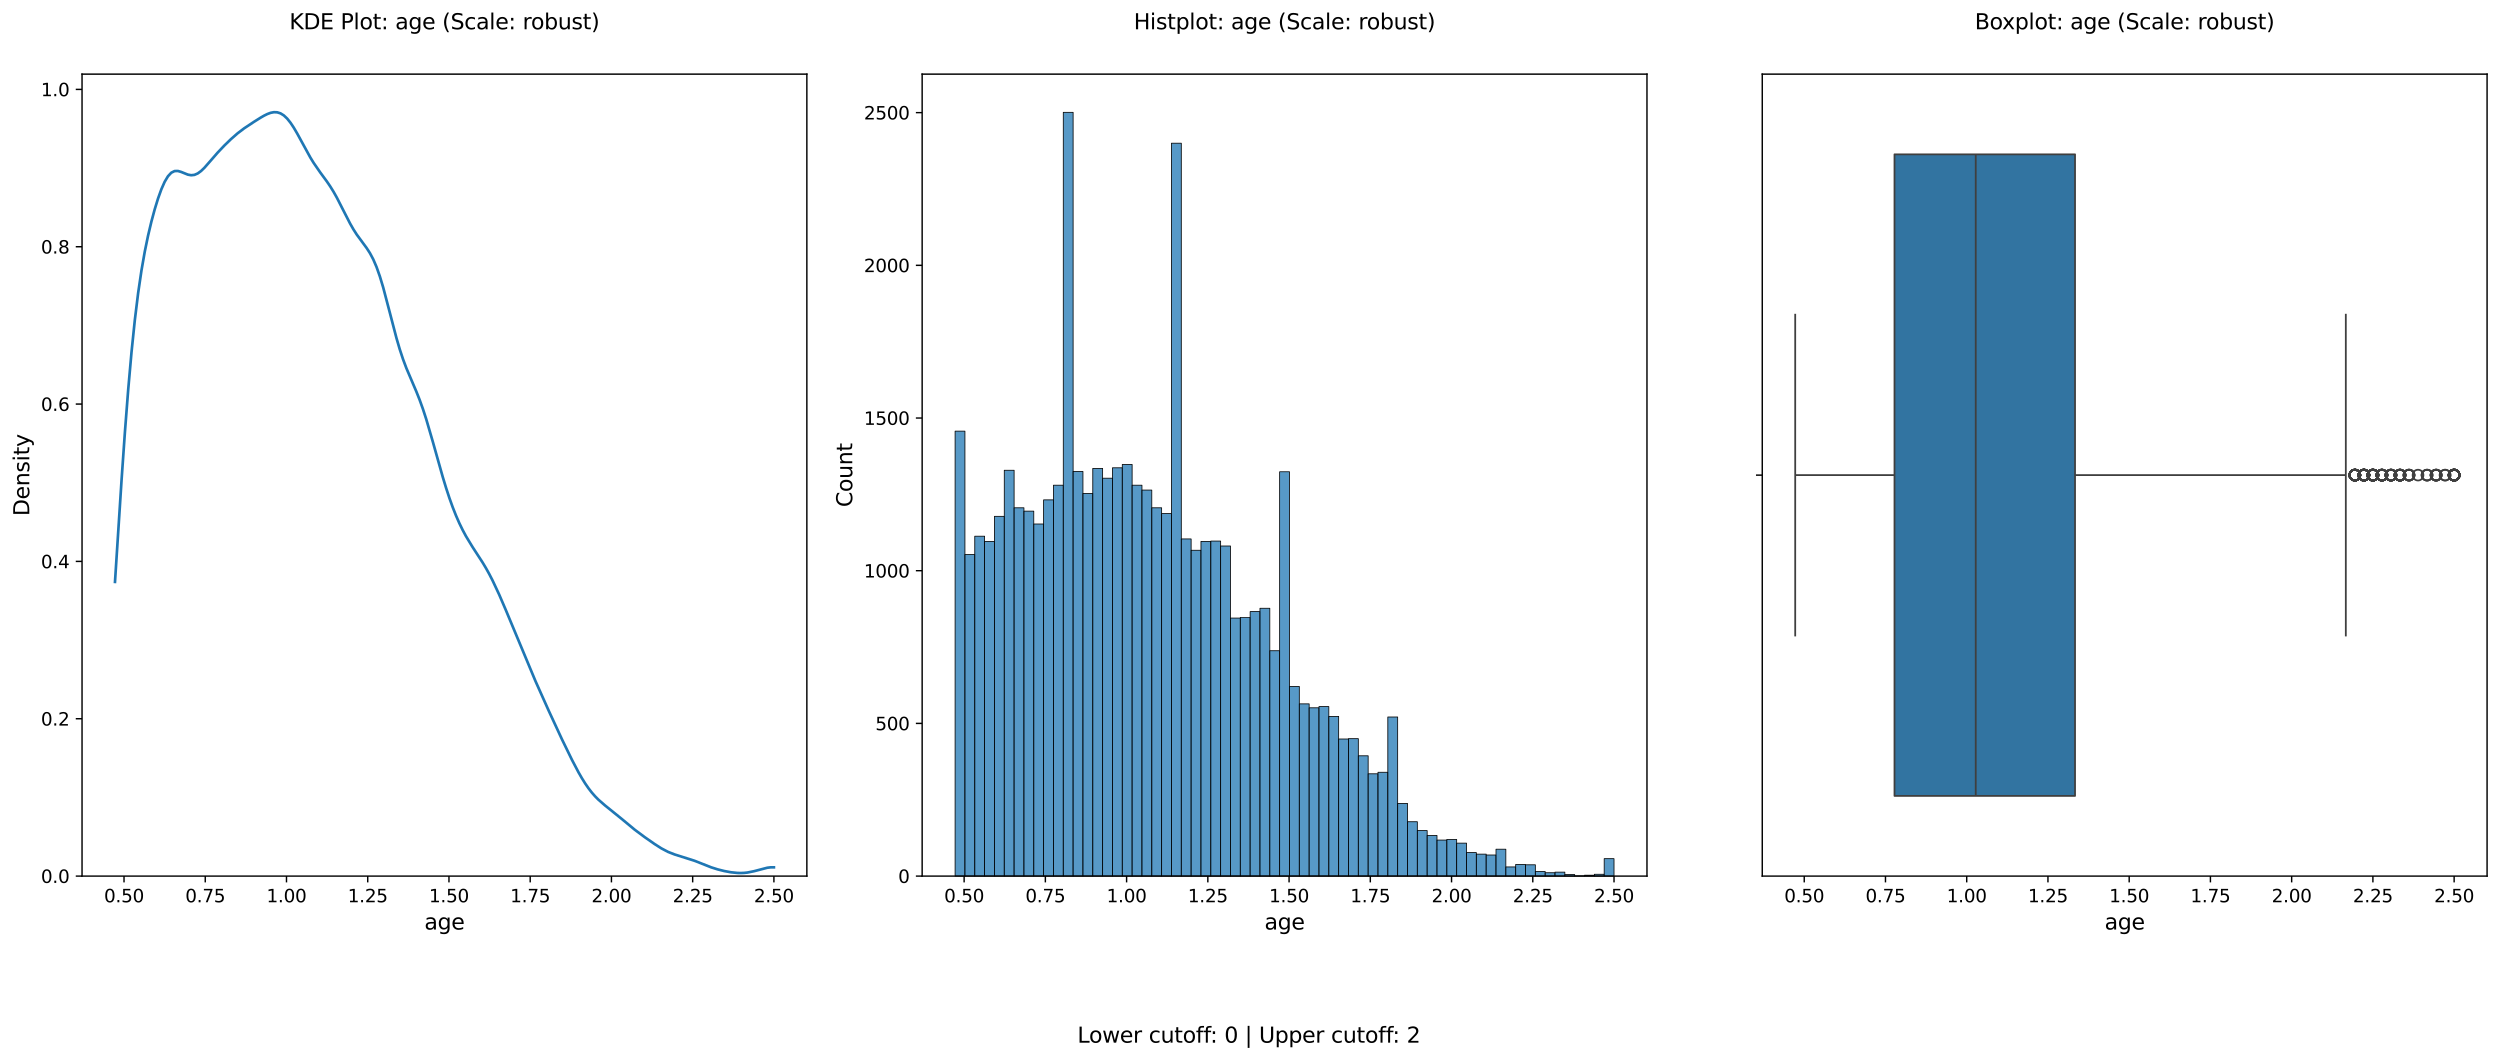 <?xml version="1.0" encoding="utf-8" standalone="no"?>
<!DOCTYPE svg PUBLIC "-//W3C//DTD SVG 1.1//EN"
  "http://www.w3.org/Graphics/SVG/1.1/DTD/svg11.dtd">
<svg xmlns:xlink="http://www.w3.org/1999/xlink" width="1393.117pt" height="591.067pt" viewBox="0 0 1393.117 591.067" xmlns="http://www.w3.org/2000/svg" version="1.1">
 <defs>
  <style type="text/css">*{stroke-linejoin: round; stroke-linecap: butt}</style>
 </defs>
 <g id="figure_1">
  <g id="patch_1">
   <path d="M 0 591.067 
L 1393.117 591.067 
L 1393.117 0 
L 0 0 
z
" style="fill: #ffffff"/>
  </g>
  <g id="axes_1">
   <g id="patch_2">
    <path d="M 45.717 488.198 
L 449.617 488.198 
L 449.617 41.318 
L 45.717 41.318 
z
" style="fill: #ffffff"/>
   </g>
   <g id="matplotlib.axis_1">
    <g id="xtick_1">
     <g id="line2d_1">
      <defs>
       <path id="mf812e36567" d="M 0 0 
L 0 3.5 
" style="stroke: #000000; stroke-width: 0.8"/>
      </defs>
      <g>
       <use xlink:href="#mf812e36567" x="69.11" y="488.198" style="stroke: #000000; stroke-width: 0.8"/>
      </g>
     </g>
     <g id="text_1">
      <!-- 0.50 -->
      <g transform="translate(57.977 502.797) scale(0.1 -0.1)">
       <defs>
        <path id="DejaVuSans-30" d="M 2034 4250 
Q 1547 4250 1301 3770 
Q 1056 3291 1056 2328 
Q 1056 1369 1301 889 
Q 1547 409 2034 409 
Q 2525 409 2770 889 
Q 3016 1369 3016 2328 
Q 3016 3291 2770 3770 
Q 2525 4250 2034 4250 
z
M 2034 4750 
Q 2819 4750 3233 4129 
Q 3647 3509 3647 2328 
Q 3647 1150 3233 529 
Q 2819 -91 2034 -91 
Q 1250 -91 836 529 
Q 422 1150 422 2328 
Q 422 3509 836 4129 
Q 1250 4750 2034 4750 
z
" transform="scale(0.016)"/>
        <path id="DejaVuSans-2e" d="M 684 794 
L 1344 794 
L 1344 0 
L 684 0 
L 684 794 
z
" transform="scale(0.016)"/>
        <path id="DejaVuSans-35" d="M 691 4666 
L 3169 4666 
L 3169 4134 
L 1269 4134 
L 1269 2991 
Q 1406 3038 1543 3061 
Q 1681 3084 1819 3084 
Q 2600 3084 3056 2656 
Q 3513 2228 3513 1497 
Q 3513 744 3044 326 
Q 2575 -91 1722 -91 
Q 1428 -91 1123 -41 
Q 819 9 494 109 
L 494 744 
Q 775 591 1075 516 
Q 1375 441 1709 441 
Q 2250 441 2565 725 
Q 2881 1009 2881 1497 
Q 2881 1984 2565 2268 
Q 2250 2553 1709 2553 
Q 1456 2553 1204 2497 
Q 953 2441 691 2322 
L 691 4666 
z
" transform="scale(0.016)"/>
       </defs>
       <use xlink:href="#DejaVuSans-30"/>
       <use xlink:href="#DejaVuSans-2e" x="63.623"/>
       <use xlink:href="#DejaVuSans-35" x="95.41"/>
       <use xlink:href="#DejaVuSans-30" x="159.033"/>
      </g>
     </g>
    </g>
    <g id="xtick_2">
     <g id="line2d_2">
      <g>
       <use xlink:href="#mf812e36567" x="114.378" y="488.198" style="stroke: #000000; stroke-width: 0.8"/>
      </g>
     </g>
     <g id="text_2">
      <!-- 0.75 -->
      <g transform="translate(103.246 502.797) scale(0.1 -0.1)">
       <defs>
        <path id="DejaVuSans-37" d="M 525 4666 
L 3525 4666 
L 3525 4397 
L 1831 0 
L 1172 0 
L 2766 4134 
L 525 4134 
L 525 4666 
z
" transform="scale(0.016)"/>
       </defs>
       <use xlink:href="#DejaVuSans-30"/>
       <use xlink:href="#DejaVuSans-2e" x="63.623"/>
       <use xlink:href="#DejaVuSans-37" x="95.41"/>
       <use xlink:href="#DejaVuSans-35" x="159.033"/>
      </g>
     </g>
    </g>
    <g id="xtick_3">
     <g id="line2d_3">
      <g>
       <use xlink:href="#mf812e36567" x="159.647" y="488.198" style="stroke: #000000; stroke-width: 0.8"/>
      </g>
     </g>
     <g id="text_3">
      <!-- 1.00 -->
      <g transform="translate(148.514 502.797) scale(0.1 -0.1)">
       <defs>
        <path id="DejaVuSans-31" d="M 794 531 
L 1825 531 
L 1825 4091 
L 703 3866 
L 703 4441 
L 1819 4666 
L 2450 4666 
L 2450 531 
L 3481 531 
L 3481 0 
L 794 0 
L 794 531 
z
" transform="scale(0.016)"/>
       </defs>
       <use xlink:href="#DejaVuSans-31"/>
       <use xlink:href="#DejaVuSans-2e" x="63.623"/>
       <use xlink:href="#DejaVuSans-30" x="95.41"/>
       <use xlink:href="#DejaVuSans-30" x="159.033"/>
      </g>
     </g>
    </g>
    <g id="xtick_4">
     <g id="line2d_4">
      <g>
       <use xlink:href="#mf812e36567" x="204.915" y="488.198" style="stroke: #000000; stroke-width: 0.8"/>
      </g>
     </g>
     <g id="text_4">
      <!-- 1.25 -->
      <g transform="translate(193.782 502.797) scale(0.1 -0.1)">
       <defs>
        <path id="DejaVuSans-32" d="M 1228 531 
L 3431 531 
L 3431 0 
L 469 0 
L 469 531 
Q 828 903 1448 1529 
Q 2069 2156 2228 2338 
Q 2531 2678 2651 2914 
Q 2772 3150 2772 3378 
Q 2772 3750 2511 3984 
Q 2250 4219 1831 4219 
Q 1534 4219 1204 4116 
Q 875 4013 500 3803 
L 500 4441 
Q 881 4594 1212 4672 
Q 1544 4750 1819 4750 
Q 2544 4750 2975 4387 
Q 3406 4025 3406 3419 
Q 3406 3131 3298 2873 
Q 3191 2616 2906 2266 
Q 2828 2175 2409 1742 
Q 1991 1309 1228 531 
z
" transform="scale(0.016)"/>
       </defs>
       <use xlink:href="#DejaVuSans-31"/>
       <use xlink:href="#DejaVuSans-2e" x="63.623"/>
       <use xlink:href="#DejaVuSans-32" x="95.41"/>
       <use xlink:href="#DejaVuSans-35" x="159.033"/>
      </g>
     </g>
    </g>
    <g id="xtick_5">
     <g id="line2d_5">
      <g>
       <use xlink:href="#mf812e36567" x="250.184" y="488.198" style="stroke: #000000; stroke-width: 0.8"/>
      </g>
     </g>
     <g id="text_5">
      <!-- 1.50 -->
      <g transform="translate(239.051 502.797) scale(0.1 -0.1)">
       <use xlink:href="#DejaVuSans-31"/>
       <use xlink:href="#DejaVuSans-2e" x="63.623"/>
       <use xlink:href="#DejaVuSans-35" x="95.41"/>
       <use xlink:href="#DejaVuSans-30" x="159.033"/>
      </g>
     </g>
    </g>
    <g id="xtick_6">
     <g id="line2d_6">
      <g>
       <use xlink:href="#mf812e36567" x="295.452" y="488.198" style="stroke: #000000; stroke-width: 0.8"/>
      </g>
     </g>
     <g id="text_6">
      <!-- 1.75 -->
      <g transform="translate(284.319 502.797) scale(0.1 -0.1)">
       <use xlink:href="#DejaVuSans-31"/>
       <use xlink:href="#DejaVuSans-2e" x="63.623"/>
       <use xlink:href="#DejaVuSans-37" x="95.41"/>
       <use xlink:href="#DejaVuSans-35" x="159.033"/>
      </g>
     </g>
    </g>
    <g id="xtick_7">
     <g id="line2d_7">
      <g>
       <use xlink:href="#mf812e36567" x="340.721" y="488.198" style="stroke: #000000; stroke-width: 0.8"/>
      </g>
     </g>
     <g id="text_7">
      <!-- 2.00 -->
      <g transform="translate(329.588 502.797) scale(0.1 -0.1)">
       <use xlink:href="#DejaVuSans-32"/>
       <use xlink:href="#DejaVuSans-2e" x="63.623"/>
       <use xlink:href="#DejaVuSans-30" x="95.41"/>
       <use xlink:href="#DejaVuSans-30" x="159.033"/>
      </g>
     </g>
    </g>
    <g id="xtick_8">
     <g id="line2d_8">
      <g>
       <use xlink:href="#mf812e36567" x="385.989" y="488.198" style="stroke: #000000; stroke-width: 0.8"/>
      </g>
     </g>
     <g id="text_8">
      <!-- 2.25 -->
      <g transform="translate(374.856 502.797) scale(0.1 -0.1)">
       <use xlink:href="#DejaVuSans-32"/>
       <use xlink:href="#DejaVuSans-2e" x="63.623"/>
       <use xlink:href="#DejaVuSans-32" x="95.41"/>
       <use xlink:href="#DejaVuSans-35" x="159.033"/>
      </g>
     </g>
    </g>
    <g id="xtick_9">
     <g id="line2d_9">
      <g>
       <use xlink:href="#mf812e36567" x="431.258" y="488.198" style="stroke: #000000; stroke-width: 0.8"/>
      </g>
     </g>
     <g id="text_9">
      <!-- 2.50 -->
      <g transform="translate(420.125 502.797) scale(0.1 -0.1)">
       <use xlink:href="#DejaVuSans-32"/>
       <use xlink:href="#DejaVuSans-2e" x="63.623"/>
       <use xlink:href="#DejaVuSans-35" x="95.41"/>
       <use xlink:href="#DejaVuSans-30" x="159.033"/>
      </g>
     </g>
    </g>
    <g id="text_10">
     <!-- age -->
     <g transform="translate(236.489 517.994) scale(0.12 -0.12)">
      <defs>
       <path id="DejaVuSans-61" d="M 2194 1759 
Q 1497 1759 1228 1600 
Q 959 1441 959 1056 
Q 959 750 1161 570 
Q 1363 391 1709 391 
Q 2188 391 2477 730 
Q 2766 1069 2766 1631 
L 2766 1759 
L 2194 1759 
z
M 3341 1997 
L 3341 0 
L 2766 0 
L 2766 531 
Q 2569 213 2275 61 
Q 1981 -91 1556 -91 
Q 1019 -91 701 211 
Q 384 513 384 1019 
Q 384 1609 779 1909 
Q 1175 2209 1959 2209 
L 2766 2209 
L 2766 2266 
Q 2766 2663 2505 2880 
Q 2244 3097 1772 3097 
Q 1472 3097 1187 3025 
Q 903 2953 641 2809 
L 641 3341 
Q 956 3463 1253 3523 
Q 1550 3584 1831 3584 
Q 2591 3584 2966 3190 
Q 3341 2797 3341 1997 
z
" transform="scale(0.016)"/>
       <path id="DejaVuSans-67" d="M 2906 1791 
Q 2906 2416 2648 2759 
Q 2391 3103 1925 3103 
Q 1463 3103 1205 2759 
Q 947 2416 947 1791 
Q 947 1169 1205 825 
Q 1463 481 1925 481 
Q 2391 481 2648 825 
Q 2906 1169 2906 1791 
z
M 3481 434 
Q 3481 -459 3084 -895 
Q 2688 -1331 1869 -1331 
Q 1566 -1331 1297 -1286 
Q 1028 -1241 775 -1147 
L 775 -588 
Q 1028 -725 1275 -790 
Q 1522 -856 1778 -856 
Q 2344 -856 2625 -561 
Q 2906 -266 2906 331 
L 2906 616 
Q 2728 306 2450 153 
Q 2172 0 1784 0 
Q 1141 0 747 490 
Q 353 981 353 1791 
Q 353 2603 747 3093 
Q 1141 3584 1784 3584 
Q 2172 3584 2450 3431 
Q 2728 3278 2906 2969 
L 2906 3500 
L 3481 3500 
L 3481 434 
z
" transform="scale(0.016)"/>
       <path id="DejaVuSans-65" d="M 3597 1894 
L 3597 1613 
L 953 1613 
Q 991 1019 1311 708 
Q 1631 397 2203 397 
Q 2534 397 2845 478 
Q 3156 559 3463 722 
L 3463 178 
Q 3153 47 2828 -22 
Q 2503 -91 2169 -91 
Q 1331 -91 842 396 
Q 353 884 353 1716 
Q 353 2575 817 3079 
Q 1281 3584 2069 3584 
Q 2775 3584 3186 3129 
Q 3597 2675 3597 1894 
z
M 3022 2063 
Q 3016 2534 2758 2815 
Q 2500 3097 2075 3097 
Q 1594 3097 1305 2825 
Q 1016 2553 972 2059 
L 3022 2063 
z
" transform="scale(0.016)"/>
      </defs>
      <use xlink:href="#DejaVuSans-61"/>
      <use xlink:href="#DejaVuSans-67" x="61.279"/>
      <use xlink:href="#DejaVuSans-65" x="124.756"/>
     </g>
    </g>
   </g>
   <g id="matplotlib.axis_2">
    <g id="ytick_1">
     <g id="line2d_10">
      <defs>
       <path id="m2a8ec338bf" d="M 0 0 
L -3.5 0 
" style="stroke: #000000; stroke-width: 0.8"/>
      </defs>
      <g>
       <use xlink:href="#m2a8ec338bf" x="45.717" y="488.198" style="stroke: #000000; stroke-width: 0.8"/>
      </g>
     </g>
     <g id="text_11">
      <!-- 0.0 -->
      <g transform="translate(22.814 491.997) scale(0.1 -0.1)">
       <use xlink:href="#DejaVuSans-30"/>
       <use xlink:href="#DejaVuSans-2e" x="63.623"/>
       <use xlink:href="#DejaVuSans-30" x="95.41"/>
      </g>
     </g>
    </g>
    <g id="ytick_2">
     <g id="line2d_11">
      <g>
       <use xlink:href="#m2a8ec338bf" x="45.717" y="400.522" style="stroke: #000000; stroke-width: 0.8"/>
      </g>
     </g>
     <g id="text_12">
      <!-- 0.2 -->
      <g transform="translate(22.814 404.321) scale(0.1 -0.1)">
       <use xlink:href="#DejaVuSans-30"/>
       <use xlink:href="#DejaVuSans-2e" x="63.623"/>
       <use xlink:href="#DejaVuSans-32" x="95.41"/>
      </g>
     </g>
    </g>
    <g id="ytick_3">
     <g id="line2d_12">
      <g>
       <use xlink:href="#m2a8ec338bf" x="45.717" y="312.846" style="stroke: #000000; stroke-width: 0.8"/>
      </g>
     </g>
     <g id="text_13">
      <!-- 0.4 -->
      <g transform="translate(22.814 316.645) scale(0.1 -0.1)">
       <defs>
        <path id="DejaVuSans-34" d="M 2419 4116 
L 825 1625 
L 2419 1625 
L 2419 4116 
z
M 2253 4666 
L 3047 4666 
L 3047 1625 
L 3713 1625 
L 3713 1100 
L 3047 1100 
L 3047 0 
L 2419 0 
L 2419 1100 
L 313 1100 
L 313 1709 
L 2253 4666 
z
" transform="scale(0.016)"/>
       </defs>
       <use xlink:href="#DejaVuSans-30"/>
       <use xlink:href="#DejaVuSans-2e" x="63.623"/>
       <use xlink:href="#DejaVuSans-34" x="95.41"/>
      </g>
     </g>
    </g>
    <g id="ytick_4">
     <g id="line2d_13">
      <g>
       <use xlink:href="#m2a8ec338bf" x="45.717" y="225.17" style="stroke: #000000; stroke-width: 0.8"/>
      </g>
     </g>
     <g id="text_14">
      <!-- 0.6 -->
      <g transform="translate(22.814 228.969) scale(0.1 -0.1)">
       <defs>
        <path id="DejaVuSans-36" d="M 2113 2584 
Q 1688 2584 1439 2293 
Q 1191 2003 1191 1497 
Q 1191 994 1439 701 
Q 1688 409 2113 409 
Q 2538 409 2786 701 
Q 3034 994 3034 1497 
Q 3034 2003 2786 2293 
Q 2538 2584 2113 2584 
z
M 3366 4563 
L 3366 3988 
Q 3128 4100 2886 4159 
Q 2644 4219 2406 4219 
Q 1781 4219 1451 3797 
Q 1122 3375 1075 2522 
Q 1259 2794 1537 2939 
Q 1816 3084 2150 3084 
Q 2853 3084 3261 2657 
Q 3669 2231 3669 1497 
Q 3669 778 3244 343 
Q 2819 -91 2113 -91 
Q 1303 -91 875 529 
Q 447 1150 447 2328 
Q 447 3434 972 4092 
Q 1497 4750 2381 4750 
Q 2619 4750 2861 4703 
Q 3103 4656 3366 4563 
z
" transform="scale(0.016)"/>
       </defs>
       <use xlink:href="#DejaVuSans-30"/>
       <use xlink:href="#DejaVuSans-2e" x="63.623"/>
       <use xlink:href="#DejaVuSans-36" x="95.41"/>
      </g>
     </g>
    </g>
    <g id="ytick_5">
     <g id="line2d_14">
      <g>
       <use xlink:href="#m2a8ec338bf" x="45.717" y="137.494" style="stroke: #000000; stroke-width: 0.8"/>
      </g>
     </g>
     <g id="text_15">
      <!-- 0.8 -->
      <g transform="translate(22.814 141.293) scale(0.1 -0.1)">
       <defs>
        <path id="DejaVuSans-38" d="M 2034 2216 
Q 1584 2216 1326 1975 
Q 1069 1734 1069 1313 
Q 1069 891 1326 650 
Q 1584 409 2034 409 
Q 2484 409 2743 651 
Q 3003 894 3003 1313 
Q 3003 1734 2745 1975 
Q 2488 2216 2034 2216 
z
M 1403 2484 
Q 997 2584 770 2862 
Q 544 3141 544 3541 
Q 544 4100 942 4425 
Q 1341 4750 2034 4750 
Q 2731 4750 3128 4425 
Q 3525 4100 3525 3541 
Q 3525 3141 3298 2862 
Q 3072 2584 2669 2484 
Q 3125 2378 3379 2068 
Q 3634 1759 3634 1313 
Q 3634 634 3220 271 
Q 2806 -91 2034 -91 
Q 1263 -91 848 271 
Q 434 634 434 1313 
Q 434 1759 690 2068 
Q 947 2378 1403 2484 
z
M 1172 3481 
Q 1172 3119 1398 2916 
Q 1625 2713 2034 2713 
Q 2441 2713 2670 2916 
Q 2900 3119 2900 3481 
Q 2900 3844 2670 4047 
Q 2441 4250 2034 4250 
Q 1625 4250 1398 4047 
Q 1172 3844 1172 3481 
z
" transform="scale(0.016)"/>
       </defs>
       <use xlink:href="#DejaVuSans-30"/>
       <use xlink:href="#DejaVuSans-2e" x="63.623"/>
       <use xlink:href="#DejaVuSans-38" x="95.41"/>
      </g>
     </g>
    </g>
    <g id="ytick_6">
     <g id="line2d_15">
      <g>
       <use xlink:href="#m2a8ec338bf" x="45.717" y="49.818" style="stroke: #000000; stroke-width: 0.8"/>
      </g>
     </g>
     <g id="text_16">
      <!-- 1.0 -->
      <g transform="translate(22.814 53.617) scale(0.1 -0.1)">
       <use xlink:href="#DejaVuSans-31"/>
       <use xlink:href="#DejaVuSans-2e" x="63.623"/>
       <use xlink:href="#DejaVuSans-30" x="95.41"/>
      </g>
     </g>
    </g>
    <g id="text_17">
     <!-- Density -->
     <g transform="translate(16.318 287.568) rotate(-90) scale(0.12 -0.12)">
      <defs>
       <path id="DejaVuSans-44" d="M 1259 4147 
L 1259 519 
L 2022 519 
Q 2988 519 3436 956 
Q 3884 1394 3884 2338 
Q 3884 3275 3436 3711 
Q 2988 4147 2022 4147 
L 1259 4147 
z
M 628 4666 
L 1925 4666 
Q 3281 4666 3915 4102 
Q 4550 3538 4550 2338 
Q 4550 1131 3912 565 
Q 3275 0 1925 0 
L 628 0 
L 628 4666 
z
" transform="scale(0.016)"/>
       <path id="DejaVuSans-6e" d="M 3513 2113 
L 3513 0 
L 2938 0 
L 2938 2094 
Q 2938 2591 2744 2837 
Q 2550 3084 2163 3084 
Q 1697 3084 1428 2787 
Q 1159 2491 1159 1978 
L 1159 0 
L 581 0 
L 581 3500 
L 1159 3500 
L 1159 2956 
Q 1366 3272 1645 3428 
Q 1925 3584 2291 3584 
Q 2894 3584 3203 3211 
Q 3513 2838 3513 2113 
z
" transform="scale(0.016)"/>
       <path id="DejaVuSans-73" d="M 2834 3397 
L 2834 2853 
Q 2591 2978 2328 3040 
Q 2066 3103 1784 3103 
Q 1356 3103 1142 2972 
Q 928 2841 928 2578 
Q 928 2378 1081 2264 
Q 1234 2150 1697 2047 
L 1894 2003 
Q 2506 1872 2764 1633 
Q 3022 1394 3022 966 
Q 3022 478 2636 193 
Q 2250 -91 1575 -91 
Q 1294 -91 989 -36 
Q 684 19 347 128 
L 347 722 
Q 666 556 975 473 
Q 1284 391 1588 391 
Q 1994 391 2212 530 
Q 2431 669 2431 922 
Q 2431 1156 2273 1281 
Q 2116 1406 1581 1522 
L 1381 1569 
Q 847 1681 609 1914 
Q 372 2147 372 2553 
Q 372 3047 722 3315 
Q 1072 3584 1716 3584 
Q 2034 3584 2315 3537 
Q 2597 3491 2834 3397 
z
" transform="scale(0.016)"/>
       <path id="DejaVuSans-69" d="M 603 3500 
L 1178 3500 
L 1178 0 
L 603 0 
L 603 3500 
z
M 603 4863 
L 1178 4863 
L 1178 4134 
L 603 4134 
L 603 4863 
z
" transform="scale(0.016)"/>
       <path id="DejaVuSans-74" d="M 1172 4494 
L 1172 3500 
L 2356 3500 
L 2356 3053 
L 1172 3053 
L 1172 1153 
Q 1172 725 1289 603 
Q 1406 481 1766 481 
L 2356 481 
L 2356 0 
L 1766 0 
Q 1100 0 847 248 
Q 594 497 594 1153 
L 594 3053 
L 172 3053 
L 172 3500 
L 594 3500 
L 594 4494 
L 1172 4494 
z
" transform="scale(0.016)"/>
       <path id="DejaVuSans-79" d="M 2059 -325 
Q 1816 -950 1584 -1140 
Q 1353 -1331 966 -1331 
L 506 -1331 
L 506 -850 
L 844 -850 
Q 1081 -850 1212 -737 
Q 1344 -625 1503 -206 
L 1606 56 
L 191 3500 
L 800 3500 
L 1894 763 
L 2988 3500 
L 3597 3500 
L 2059 -325 
z
" transform="scale(0.016)"/>
      </defs>
      <use xlink:href="#DejaVuSans-44"/>
      <use xlink:href="#DejaVuSans-65" x="77.002"/>
      <use xlink:href="#DejaVuSans-6e" x="138.525"/>
      <use xlink:href="#DejaVuSans-73" x="201.904"/>
      <use xlink:href="#DejaVuSans-69" x="254.004"/>
      <use xlink:href="#DejaVuSans-74" x="281.787"/>
      <use xlink:href="#DejaVuSans-79" x="320.996"/>
     </g>
    </g>
   </g>
   <g id="line2d_16">
    <path d="M 64.076 324.263 
L 67.766 267.1 
L 69.611 240.753 
L 71.457 216.941 
L 73.302 196.065 
L 75.147 178.211 
L 76.992 163.202 
L 78.837 150.673 
L 80.682 140.167 
L 82.527 131.224 
L 84.372 123.461 
L 86.218 116.631 
L 88.063 110.633 
L 89.908 105.495 
L 91.753 101.323 
L 93.598 98.224 
L 95.443 96.247 
L 97.288 95.327 
L 99.134 95.28 
L 100.979 95.82 
L 104.669 97.307 
L 106.514 97.643 
L 108.359 97.441 
L 110.204 96.64 
L 112.049 95.287 
L 113.895 93.506 
L 117.585 89.298 
L 121.275 85.057 
L 124.965 81.161 
L 128.656 77.576 
L 132.346 74.337 
L 136.036 71.529 
L 141.572 67.857 
L 145.262 65.543 
L 147.107 64.478 
L 148.952 63.558 
L 150.797 62.872 
L 152.642 62.517 
L 154.488 62.591 
L 156.333 63.178 
L 158.178 64.334 
L 160.023 66.077 
L 161.868 68.375 
L 163.713 71.155 
L 165.558 74.303 
L 172.939 87.775 
L 174.784 90.779 
L 178.474 96.121 
L 182.165 101.149 
L 184.01 103.861 
L 185.855 106.841 
L 187.7 110.123 
L 191.39 117.352 
L 195.081 124.553 
L 196.926 127.783 
L 198.771 130.672 
L 202.461 135.699 
L 204.306 138.206 
L 206.151 141.059 
L 207.996 144.528 
L 209.842 148.828 
L 211.687 154.059 
L 213.532 160.179 
L 217.222 174.207 
L 220.912 188.331 
L 222.758 194.634 
L 224.603 200.226 
L 226.448 205.15 
L 230.138 213.82 
L 231.983 218.132 
L 233.828 222.778 
L 235.673 227.915 
L 237.519 233.591 
L 241.209 246.237 
L 246.744 265.88 
L 248.589 271.927 
L 250.435 277.543 
L 252.28 282.685 
L 254.125 287.35 
L 255.97 291.559 
L 257.815 295.354 
L 259.66 298.79 
L 263.351 304.87 
L 268.886 313.392 
L 270.731 316.464 
L 272.576 319.773 
L 274.421 323.343 
L 278.112 331.215 
L 281.802 339.79 
L 298.408 379.587 
L 305.789 396.089 
L 313.169 412.02 
L 318.705 423.387 
L 322.395 430.407 
L 324.24 433.621 
L 326.085 436.579 
L 327.93 439.255 
L 329.775 441.64 
L 331.621 443.748 
L 333.466 445.615 
L 337.156 448.834 
L 346.382 456.285 
L 353.762 462.404 
L 359.298 466.522 
L 364.833 470.379 
L 368.523 472.734 
L 372.213 474.687 
L 375.904 476.138 
L 386.975 479.642 
L 396.2 483.285 
L 399.89 484.451 
L 403.581 485.378 
L 407.271 486.064 
L 410.961 486.446 
L 412.806 486.489 
L 414.652 486.416 
L 416.497 486.221 
L 420.187 485.475 
L 427.568 483.546 
L 429.413 483.324 
L 431.258 483.317 
L 431.258 483.317 
" clip-path="url(#p9f4f58e1b5)" style="fill: none; stroke: #1f77b4; stroke-width: 1.5; stroke-linecap: square"/>
   </g>
   <g id="patch_3">
    <path d="M 45.717 488.198 
L 45.717 41.318 
" style="fill: none; stroke: #000000; stroke-width: 0.8; stroke-linejoin: miter; stroke-linecap: square"/>
   </g>
   <g id="patch_4">
    <path d="M 449.617 488.198 
L 449.617 41.318 
" style="fill: none; stroke: #000000; stroke-width: 0.8; stroke-linejoin: miter; stroke-linecap: square"/>
   </g>
   <g id="patch_5">
    <path d="M 45.717 488.198 
L 449.617 488.198 
" style="fill: none; stroke: #000000; stroke-width: 0.8; stroke-linejoin: miter; stroke-linecap: square"/>
   </g>
   <g id="patch_6">
    <path d="M 45.717 41.318 
L 449.617 41.318 
" style="fill: none; stroke: #000000; stroke-width: 0.8; stroke-linejoin: miter; stroke-linecap: square"/>
   </g>
   <g id="text_18">
    <!-- KDE Plot: age (Scale: robust) -->
    <g transform="translate(161.247 16.318) scale(0.12 -0.12)">
     <defs>
      <path id="DejaVuSans-4b" d="M 628 4666 
L 1259 4666 
L 1259 2694 
L 3353 4666 
L 4166 4666 
L 1850 2491 
L 4331 0 
L 3500 0 
L 1259 2247 
L 1259 0 
L 628 0 
L 628 4666 
z
" transform="scale(0.016)"/>
      <path id="DejaVuSans-45" d="M 628 4666 
L 3578 4666 
L 3578 4134 
L 1259 4134 
L 1259 2753 
L 3481 2753 
L 3481 2222 
L 1259 2222 
L 1259 531 
L 3634 531 
L 3634 0 
L 628 0 
L 628 4666 
z
" transform="scale(0.016)"/>
      <path id="DejaVuSans-20" transform="scale(0.016)"/>
      <path id="DejaVuSans-50" d="M 1259 4147 
L 1259 2394 
L 2053 2394 
Q 2494 2394 2734 2622 
Q 2975 2850 2975 3272 
Q 2975 3691 2734 3919 
Q 2494 4147 2053 4147 
L 1259 4147 
z
M 628 4666 
L 2053 4666 
Q 2838 4666 3239 4311 
Q 3641 3956 3641 3272 
Q 3641 2581 3239 2228 
Q 2838 1875 2053 1875 
L 1259 1875 
L 1259 0 
L 628 0 
L 628 4666 
z
" transform="scale(0.016)"/>
      <path id="DejaVuSans-6c" d="M 603 4863 
L 1178 4863 
L 1178 0 
L 603 0 
L 603 4863 
z
" transform="scale(0.016)"/>
      <path id="DejaVuSans-6f" d="M 1959 3097 
Q 1497 3097 1228 2736 
Q 959 2375 959 1747 
Q 959 1119 1226 758 
Q 1494 397 1959 397 
Q 2419 397 2687 759 
Q 2956 1122 2956 1747 
Q 2956 2369 2687 2733 
Q 2419 3097 1959 3097 
z
M 1959 3584 
Q 2709 3584 3137 3096 
Q 3566 2609 3566 1747 
Q 3566 888 3137 398 
Q 2709 -91 1959 -91 
Q 1206 -91 779 398 
Q 353 888 353 1747 
Q 353 2609 779 3096 
Q 1206 3584 1959 3584 
z
" transform="scale(0.016)"/>
      <path id="DejaVuSans-3a" d="M 750 794 
L 1409 794 
L 1409 0 
L 750 0 
L 750 794 
z
M 750 3309 
L 1409 3309 
L 1409 2516 
L 750 2516 
L 750 3309 
z
" transform="scale(0.016)"/>
      <path id="DejaVuSans-28" d="M 1984 4856 
Q 1566 4138 1362 3434 
Q 1159 2731 1159 2009 
Q 1159 1288 1364 580 
Q 1569 -128 1984 -844 
L 1484 -844 
Q 1016 -109 783 600 
Q 550 1309 550 2009 
Q 550 2706 781 3412 
Q 1013 4119 1484 4856 
L 1984 4856 
z
" transform="scale(0.016)"/>
      <path id="DejaVuSans-53" d="M 3425 4513 
L 3425 3897 
Q 3066 4069 2747 4153 
Q 2428 4238 2131 4238 
Q 1616 4238 1336 4038 
Q 1056 3838 1056 3469 
Q 1056 3159 1242 3001 
Q 1428 2844 1947 2747 
L 2328 2669 
Q 3034 2534 3370 2195 
Q 3706 1856 3706 1288 
Q 3706 609 3251 259 
Q 2797 -91 1919 -91 
Q 1588 -91 1214 -16 
Q 841 59 441 206 
L 441 856 
Q 825 641 1194 531 
Q 1563 422 1919 422 
Q 2459 422 2753 634 
Q 3047 847 3047 1241 
Q 3047 1584 2836 1778 
Q 2625 1972 2144 2069 
L 1759 2144 
Q 1053 2284 737 2584 
Q 422 2884 422 3419 
Q 422 4038 858 4394 
Q 1294 4750 2059 4750 
Q 2388 4750 2728 4690 
Q 3069 4631 3425 4513 
z
" transform="scale(0.016)"/>
      <path id="DejaVuSans-63" d="M 3122 3366 
L 3122 2828 
Q 2878 2963 2633 3030 
Q 2388 3097 2138 3097 
Q 1578 3097 1268 2742 
Q 959 2388 959 1747 
Q 959 1106 1268 751 
Q 1578 397 2138 397 
Q 2388 397 2633 464 
Q 2878 531 3122 666 
L 3122 134 
Q 2881 22 2623 -34 
Q 2366 -91 2075 -91 
Q 1284 -91 818 406 
Q 353 903 353 1747 
Q 353 2603 823 3093 
Q 1294 3584 2113 3584 
Q 2378 3584 2631 3529 
Q 2884 3475 3122 3366 
z
" transform="scale(0.016)"/>
      <path id="DejaVuSans-72" d="M 2631 2963 
Q 2534 3019 2420 3045 
Q 2306 3072 2169 3072 
Q 1681 3072 1420 2755 
Q 1159 2438 1159 1844 
L 1159 0 
L 581 0 
L 581 3500 
L 1159 3500 
L 1159 2956 
Q 1341 3275 1631 3429 
Q 1922 3584 2338 3584 
Q 2397 3584 2469 3576 
Q 2541 3569 2628 3553 
L 2631 2963 
z
" transform="scale(0.016)"/>
      <path id="DejaVuSans-62" d="M 3116 1747 
Q 3116 2381 2855 2742 
Q 2594 3103 2138 3103 
Q 1681 3103 1420 2742 
Q 1159 2381 1159 1747 
Q 1159 1113 1420 752 
Q 1681 391 2138 391 
Q 2594 391 2855 752 
Q 3116 1113 3116 1747 
z
M 1159 2969 
Q 1341 3281 1617 3432 
Q 1894 3584 2278 3584 
Q 2916 3584 3314 3078 
Q 3713 2572 3713 1747 
Q 3713 922 3314 415 
Q 2916 -91 2278 -91 
Q 1894 -91 1617 61 
Q 1341 213 1159 525 
L 1159 0 
L 581 0 
L 581 4863 
L 1159 4863 
L 1159 2969 
z
" transform="scale(0.016)"/>
      <path id="DejaVuSans-75" d="M 544 1381 
L 544 3500 
L 1119 3500 
L 1119 1403 
Q 1119 906 1312 657 
Q 1506 409 1894 409 
Q 2359 409 2629 706 
Q 2900 1003 2900 1516 
L 2900 3500 
L 3475 3500 
L 3475 0 
L 2900 0 
L 2900 538 
Q 2691 219 2414 64 
Q 2138 -91 1772 -91 
Q 1169 -91 856 284 
Q 544 659 544 1381 
z
M 1991 3584 
L 1991 3584 
z
" transform="scale(0.016)"/>
      <path id="DejaVuSans-29" d="M 513 4856 
L 1013 4856 
Q 1481 4119 1714 3412 
Q 1947 2706 1947 2009 
Q 1947 1309 1714 600 
Q 1481 -109 1013 -844 
L 513 -844 
Q 928 -128 1133 580 
Q 1338 1288 1338 2009 
Q 1338 2731 1133 3434 
Q 928 4138 513 4856 
z
" transform="scale(0.016)"/>
     </defs>
     <use xlink:href="#DejaVuSans-4b"/>
     <use xlink:href="#DejaVuSans-44" x="65.576"/>
     <use xlink:href="#DejaVuSans-45" x="142.578"/>
     <use xlink:href="#DejaVuSans-20" x="205.762"/>
     <use xlink:href="#DejaVuSans-50" x="237.549"/>
     <use xlink:href="#DejaVuSans-6c" x="297.852"/>
     <use xlink:href="#DejaVuSans-6f" x="325.635"/>
     <use xlink:href="#DejaVuSans-74" x="386.816"/>
     <use xlink:href="#DejaVuSans-3a" x="426.025"/>
     <use xlink:href="#DejaVuSans-20" x="459.717"/>
     <use xlink:href="#DejaVuSans-61" x="491.504"/>
     <use xlink:href="#DejaVuSans-67" x="552.783"/>
     <use xlink:href="#DejaVuSans-65" x="616.26"/>
     <use xlink:href="#DejaVuSans-20" x="677.783"/>
     <use xlink:href="#DejaVuSans-28" x="709.57"/>
     <use xlink:href="#DejaVuSans-53" x="748.584"/>
     <use xlink:href="#DejaVuSans-63" x="812.061"/>
     <use xlink:href="#DejaVuSans-61" x="867.041"/>
     <use xlink:href="#DejaVuSans-6c" x="928.32"/>
     <use xlink:href="#DejaVuSans-65" x="956.104"/>
     <use xlink:href="#DejaVuSans-3a" x="1017.627"/>
     <use xlink:href="#DejaVuSans-20" x="1051.318"/>
     <use xlink:href="#DejaVuSans-72" x="1083.105"/>
     <use xlink:href="#DejaVuSans-6f" x="1121.969"/>
     <use xlink:href="#DejaVuSans-62" x="1183.15"/>
     <use xlink:href="#DejaVuSans-75" x="1246.627"/>
     <use xlink:href="#DejaVuSans-73" x="1310.006"/>
     <use xlink:href="#DejaVuSans-74" x="1362.105"/>
     <use xlink:href="#DejaVuSans-29" x="1401.314"/>
    </g>
   </g>
  </g>
  <g id="axes_2">
   <g id="patch_7">
    <path d="M 513.867 488.198 
L 917.767 488.198 
L 917.767 41.318 
L 513.867 41.318 
z
" style="fill: #ffffff"/>
   </g>
   <g id="patch_8">
    <path d="M 532.226 488.198 
L 537.706 488.198 
L 537.706 240.258 
L 532.226 240.258 
z
" clip-path="url(#p731f7006b2)" style="fill: #1f77b4; fill-opacity: 0.75; stroke: #000000; stroke-width: 0.445; stroke-linejoin: miter"/>
   </g>
   <g id="patch_9">
    <path d="M 537.706 488.198 
L 543.187 488.198 
L 543.187 309.007 
L 537.706 309.007 
z
" clip-path="url(#p731f7006b2)" style="fill: #1f77b4; fill-opacity: 0.75; stroke: #000000; stroke-width: 0.445; stroke-linejoin: miter"/>
   </g>
   <g id="patch_10">
    <path d="M 543.187 488.198 
L 548.667 488.198 
L 548.667 298.797 
L 543.187 298.797 
z
" clip-path="url(#p731f7006b2)" style="fill: #1f77b4; fill-opacity: 0.75; stroke: #000000; stroke-width: 0.445; stroke-linejoin: miter"/>
   </g>
   <g id="patch_11">
    <path d="M 548.667 488.198 
L 554.147 488.198 
L 554.147 301.69 
L 548.667 301.69 
z
" clip-path="url(#p731f7006b2)" style="fill: #1f77b4; fill-opacity: 0.75; stroke: #000000; stroke-width: 0.445; stroke-linejoin: miter"/>
   </g>
   <g id="patch_12">
    <path d="M 554.147 488.198 
L 559.628 488.198 
L 559.628 287.736 
L 554.147 287.736 
z
" clip-path="url(#p731f7006b2)" style="fill: #1f77b4; fill-opacity: 0.75; stroke: #000000; stroke-width: 0.445; stroke-linejoin: miter"/>
   </g>
   <g id="patch_13">
    <path d="M 559.628 488.198 
L 565.108 488.198 
L 565.108 262.04 
L 559.628 262.04 
z
" clip-path="url(#p731f7006b2)" style="fill: #1f77b4; fill-opacity: 0.75; stroke: #000000; stroke-width: 0.445; stroke-linejoin: miter"/>
   </g>
   <g id="patch_14">
    <path d="M 565.108 488.198 
L 570.588 488.198 
L 570.588 282.971 
L 565.108 282.971 
z
" clip-path="url(#p731f7006b2)" style="fill: #1f77b4; fill-opacity: 0.75; stroke: #000000; stroke-width: 0.445; stroke-linejoin: miter"/>
   </g>
   <g id="patch_15">
    <path d="M 570.588 488.198 
L 576.069 488.198 
L 576.069 284.843 
L 570.588 284.843 
z
" clip-path="url(#p731f7006b2)" style="fill: #1f77b4; fill-opacity: 0.75; stroke: #000000; stroke-width: 0.445; stroke-linejoin: miter"/>
   </g>
   <g id="patch_16">
    <path d="M 576.069 488.198 
L 581.549 488.198 
L 581.549 291.99 
L 576.069 291.99 
z
" clip-path="url(#p731f7006b2)" style="fill: #1f77b4; fill-opacity: 0.75; stroke: #000000; stroke-width: 0.445; stroke-linejoin: miter"/>
   </g>
   <g id="patch_17">
    <path d="M 581.549 488.198 
L 587.029 488.198 
L 587.029 278.546 
L 581.549 278.546 
z
" clip-path="url(#p731f7006b2)" style="fill: #1f77b4; fill-opacity: 0.75; stroke: #000000; stroke-width: 0.445; stroke-linejoin: miter"/>
   </g>
   <g id="patch_18">
    <path d="M 587.029 488.198 
L 592.51 488.198 
L 592.51 270.378 
L 587.029 270.378 
z
" clip-path="url(#p731f7006b2)" style="fill: #1f77b4; fill-opacity: 0.75; stroke: #000000; stroke-width: 0.445; stroke-linejoin: miter"/>
   </g>
   <g id="patch_19">
    <path d="M 592.51 488.198 
L 597.99 488.198 
L 597.99 62.598 
L 592.51 62.598 
z
" clip-path="url(#p731f7006b2)" style="fill: #1f77b4; fill-opacity: 0.75; stroke: #000000; stroke-width: 0.445; stroke-linejoin: miter"/>
   </g>
   <g id="patch_20">
    <path d="M 597.99 488.198 
L 603.47 488.198 
L 603.47 262.72 
L 597.99 262.72 
z
" clip-path="url(#p731f7006b2)" style="fill: #1f77b4; fill-opacity: 0.75; stroke: #000000; stroke-width: 0.445; stroke-linejoin: miter"/>
   </g>
   <g id="patch_21">
    <path d="M 603.47 488.198 
L 608.951 488.198 
L 608.951 274.973 
L 603.47 274.973 
z
" clip-path="url(#p731f7006b2)" style="fill: #1f77b4; fill-opacity: 0.75; stroke: #000000; stroke-width: 0.445; stroke-linejoin: miter"/>
   </g>
   <g id="patch_22">
    <path d="M 608.951 488.198 
L 614.431 488.198 
L 614.431 261.019 
L 608.951 261.019 
z
" clip-path="url(#p731f7006b2)" style="fill: #1f77b4; fill-opacity: 0.75; stroke: #000000; stroke-width: 0.445; stroke-linejoin: miter"/>
   </g>
   <g id="patch_23">
    <path d="M 614.431 488.198 
L 619.911 488.198 
L 619.911 266.464 
L 614.431 266.464 
z
" clip-path="url(#p731f7006b2)" style="fill: #1f77b4; fill-opacity: 0.75; stroke: #000000; stroke-width: 0.445; stroke-linejoin: miter"/>
   </g>
   <g id="patch_24">
    <path d="M 619.911 488.198 
L 625.392 488.198 
L 625.392 260.678 
L 619.911 260.678 
z
" clip-path="url(#p731f7006b2)" style="fill: #1f77b4; fill-opacity: 0.75; stroke: #000000; stroke-width: 0.445; stroke-linejoin: miter"/>
   </g>
   <g id="patch_25">
    <path d="M 625.392 488.198 
L 630.872 488.198 
L 630.872 258.806 
L 625.392 258.806 
z
" clip-path="url(#p731f7006b2)" style="fill: #1f77b4; fill-opacity: 0.75; stroke: #000000; stroke-width: 0.445; stroke-linejoin: miter"/>
   </g>
   <g id="patch_26">
    <path d="M 630.872 488.198 
L 636.352 488.198 
L 636.352 270.378 
L 630.872 270.378 
z
" clip-path="url(#p731f7006b2)" style="fill: #1f77b4; fill-opacity: 0.75; stroke: #000000; stroke-width: 0.445; stroke-linejoin: miter"/>
   </g>
   <g id="patch_27">
    <path d="M 636.352 488.198 
L 641.832 488.198 
L 641.832 273.101 
L 636.352 273.101 
z
" clip-path="url(#p731f7006b2)" style="fill: #1f77b4; fill-opacity: 0.75; stroke: #000000; stroke-width: 0.445; stroke-linejoin: miter"/>
   </g>
   <g id="patch_28">
    <path d="M 641.832 488.198 
L 647.313 488.198 
L 647.313 282.971 
L 641.832 282.971 
z
" clip-path="url(#p731f7006b2)" style="fill: #1f77b4; fill-opacity: 0.75; stroke: #000000; stroke-width: 0.445; stroke-linejoin: miter"/>
   </g>
   <g id="patch_29">
    <path d="M 647.313 488.198 
L 652.793 488.198 
L 652.793 286.204 
L 647.313 286.204 
z
" clip-path="url(#p731f7006b2)" style="fill: #1f77b4; fill-opacity: 0.75; stroke: #000000; stroke-width: 0.445; stroke-linejoin: miter"/>
   </g>
   <g id="patch_30">
    <path d="M 652.793 488.198 
L 658.273 488.198 
L 658.273 79.785 
L 652.793 79.785 
z
" clip-path="url(#p731f7006b2)" style="fill: #1f77b4; fill-opacity: 0.75; stroke: #000000; stroke-width: 0.445; stroke-linejoin: miter"/>
   </g>
   <g id="patch_31">
    <path d="M 658.273 488.198 
L 663.754 488.198 
L 663.754 300.328 
L 658.273 300.328 
z
" clip-path="url(#p731f7006b2)" style="fill: #1f77b4; fill-opacity: 0.75; stroke: #000000; stroke-width: 0.445; stroke-linejoin: miter"/>
   </g>
   <g id="patch_32">
    <path d="M 663.754 488.198 
L 669.234 488.198 
L 669.234 306.625 
L 663.754 306.625 
z
" clip-path="url(#p731f7006b2)" style="fill: #1f77b4; fill-opacity: 0.75; stroke: #000000; stroke-width: 0.445; stroke-linejoin: miter"/>
   </g>
   <g id="patch_33">
    <path d="M 669.234 488.198 
L 674.714 488.198 
L 674.714 301.69 
L 669.234 301.69 
z
" clip-path="url(#p731f7006b2)" style="fill: #1f77b4; fill-opacity: 0.75; stroke: #000000; stroke-width: 0.445; stroke-linejoin: miter"/>
   </g>
   <g id="patch_34">
    <path d="M 674.714 488.198 
L 680.195 488.198 
L 680.195 301.52 
L 674.714 301.52 
z
" clip-path="url(#p731f7006b2)" style="fill: #1f77b4; fill-opacity: 0.75; stroke: #000000; stroke-width: 0.445; stroke-linejoin: miter"/>
   </g>
   <g id="patch_35">
    <path d="M 680.195 488.198 
L 685.675 488.198 
L 685.675 304.242 
L 680.195 304.242 
z
" clip-path="url(#p731f7006b2)" style="fill: #1f77b4; fill-opacity: 0.75; stroke: #000000; stroke-width: 0.445; stroke-linejoin: miter"/>
   </g>
   <g id="patch_36">
    <path d="M 685.675 488.198 
L 691.155 488.198 
L 691.155 344.403 
L 685.675 344.403 
z
" clip-path="url(#p731f7006b2)" style="fill: #1f77b4; fill-opacity: 0.75; stroke: #000000; stroke-width: 0.445; stroke-linejoin: miter"/>
   </g>
   <g id="patch_37">
    <path d="M 691.155 488.198 
L 696.636 488.198 
L 696.636 344.062 
L 691.155 344.062 
z
" clip-path="url(#p731f7006b2)" style="fill: #1f77b4; fill-opacity: 0.75; stroke: #000000; stroke-width: 0.445; stroke-linejoin: miter"/>
   </g>
   <g id="patch_38">
    <path d="M 696.636 488.198 
L 702.116 488.198 
L 702.116 340.829 
L 696.636 340.829 
z
" clip-path="url(#p731f7006b2)" style="fill: #1f77b4; fill-opacity: 0.75; stroke: #000000; stroke-width: 0.445; stroke-linejoin: miter"/>
   </g>
   <g id="patch_39">
    <path d="M 702.116 488.198 
L 707.596 488.198 
L 707.596 338.957 
L 702.116 338.957 
z
" clip-path="url(#p731f7006b2)" style="fill: #1f77b4; fill-opacity: 0.75; stroke: #000000; stroke-width: 0.445; stroke-linejoin: miter"/>
   </g>
   <g id="patch_40">
    <path d="M 707.596 488.198 
L 713.077 488.198 
L 713.077 362.611 
L 707.596 362.611 
z
" clip-path="url(#p731f7006b2)" style="fill: #1f77b4; fill-opacity: 0.75; stroke: #000000; stroke-width: 0.445; stroke-linejoin: miter"/>
   </g>
   <g id="patch_41">
    <path d="M 713.077 488.198 
L 718.557 488.198 
L 718.557 262.89 
L 713.077 262.89 
z
" clip-path="url(#p731f7006b2)" style="fill: #1f77b4; fill-opacity: 0.75; stroke: #000000; stroke-width: 0.445; stroke-linejoin: miter"/>
   </g>
   <g id="patch_42">
    <path d="M 718.557 488.198 
L 724.037 488.198 
L 724.037 382.521 
L 718.557 382.521 
z
" clip-path="url(#p731f7006b2)" style="fill: #1f77b4; fill-opacity: 0.75; stroke: #000000; stroke-width: 0.445; stroke-linejoin: miter"/>
   </g>
   <g id="patch_43">
    <path d="M 724.037 488.198 
L 729.518 488.198 
L 729.518 392.221 
L 724.037 392.221 
z
" clip-path="url(#p731f7006b2)" style="fill: #1f77b4; fill-opacity: 0.75; stroke: #000000; stroke-width: 0.445; stroke-linejoin: miter"/>
   </g>
   <g id="patch_44">
    <path d="M 729.518 488.198 
L 734.998 488.198 
L 734.998 394.433 
L 729.518 394.433 
z
" clip-path="url(#p731f7006b2)" style="fill: #1f77b4; fill-opacity: 0.75; stroke: #000000; stroke-width: 0.445; stroke-linejoin: miter"/>
   </g>
   <g id="patch_45">
    <path d="M 734.998 488.198 
L 740.478 488.198 
L 740.478 393.753 
L 734.998 393.753 
z
" clip-path="url(#p731f7006b2)" style="fill: #1f77b4; fill-opacity: 0.75; stroke: #000000; stroke-width: 0.445; stroke-linejoin: miter"/>
   </g>
   <g id="patch_46">
    <path d="M 740.478 488.198 
L 745.959 488.198 
L 745.959 399.198 
L 740.478 399.198 
z
" clip-path="url(#p731f7006b2)" style="fill: #1f77b4; fill-opacity: 0.75; stroke: #000000; stroke-width: 0.445; stroke-linejoin: miter"/>
   </g>
   <g id="patch_47">
    <path d="M 745.959 488.198 
L 751.439 488.198 
L 751.439 411.791 
L 745.959 411.791 
z
" clip-path="url(#p731f7006b2)" style="fill: #1f77b4; fill-opacity: 0.75; stroke: #000000; stroke-width: 0.445; stroke-linejoin: miter"/>
   </g>
   <g id="patch_48">
    <path d="M 751.439 488.198 
L 756.919 488.198 
L 756.919 411.621 
L 751.439 411.621 
z
" clip-path="url(#p731f7006b2)" style="fill: #1f77b4; fill-opacity: 0.75; stroke: #000000; stroke-width: 0.445; stroke-linejoin: miter"/>
   </g>
   <g id="patch_49">
    <path d="M 756.919 488.198 
L 762.4 488.198 
L 762.4 421.15 
L 756.919 421.15 
z
" clip-path="url(#p731f7006b2)" style="fill: #1f77b4; fill-opacity: 0.75; stroke: #000000; stroke-width: 0.445; stroke-linejoin: miter"/>
   </g>
   <g id="patch_50">
    <path d="M 762.4 488.198 
L 767.88 488.198 
L 767.88 431.191 
L 762.4 431.191 
z
" clip-path="url(#p731f7006b2)" style="fill: #1f77b4; fill-opacity: 0.75; stroke: #000000; stroke-width: 0.445; stroke-linejoin: miter"/>
   </g>
   <g id="patch_51">
    <path d="M 767.88 488.198 
L 773.36 488.198 
L 773.36 430.34 
L 767.88 430.34 
z
" clip-path="url(#p731f7006b2)" style="fill: #1f77b4; fill-opacity: 0.75; stroke: #000000; stroke-width: 0.445; stroke-linejoin: miter"/>
   </g>
   <g id="patch_52">
    <path d="M 773.36 488.198 
L 778.841 488.198 
L 778.841 399.539 
L 773.36 399.539 
z
" clip-path="url(#p731f7006b2)" style="fill: #1f77b4; fill-opacity: 0.75; stroke: #000000; stroke-width: 0.445; stroke-linejoin: miter"/>
   </g>
   <g id="patch_53">
    <path d="M 778.841 488.198 
L 784.321 488.198 
L 784.321 447.697 
L 778.841 447.697 
z
" clip-path="url(#p731f7006b2)" style="fill: #1f77b4; fill-opacity: 0.75; stroke: #000000; stroke-width: 0.445; stroke-linejoin: miter"/>
   </g>
   <g id="patch_54">
    <path d="M 784.321 488.198 
L 789.801 488.198 
L 789.801 457.908 
L 784.321 457.908 
z
" clip-path="url(#p731f7006b2)" style="fill: #1f77b4; fill-opacity: 0.75; stroke: #000000; stroke-width: 0.445; stroke-linejoin: miter"/>
   </g>
   <g id="patch_55">
    <path d="M 789.801 488.198 
L 795.282 488.198 
L 795.282 462.843 
L 789.801 462.843 
z
" clip-path="url(#p731f7006b2)" style="fill: #1f77b4; fill-opacity: 0.75; stroke: #000000; stroke-width: 0.445; stroke-linejoin: miter"/>
   </g>
   <g id="patch_56">
    <path d="M 795.282 488.198 
L 800.762 488.198 
L 800.762 465.565 
L 795.282 465.565 
z
" clip-path="url(#p731f7006b2)" style="fill: #1f77b4; fill-opacity: 0.75; stroke: #000000; stroke-width: 0.445; stroke-linejoin: miter"/>
   </g>
   <g id="patch_57">
    <path d="M 800.762 488.198 
L 806.242 488.198 
L 806.242 468.118 
L 800.762 468.118 
z
" clip-path="url(#p731f7006b2)" style="fill: #1f77b4; fill-opacity: 0.75; stroke: #000000; stroke-width: 0.445; stroke-linejoin: miter"/>
   </g>
   <g id="patch_58">
    <path d="M 806.242 488.198 
L 811.723 488.198 
L 811.723 467.777 
L 806.242 467.777 
z
" clip-path="url(#p731f7006b2)" style="fill: #1f77b4; fill-opacity: 0.75; stroke: #000000; stroke-width: 0.445; stroke-linejoin: miter"/>
   </g>
   <g id="patch_59">
    <path d="M 811.723 488.198 
L 817.203 488.198 
L 817.203 469.82 
L 811.723 469.82 
z
" clip-path="url(#p731f7006b2)" style="fill: #1f77b4; fill-opacity: 0.75; stroke: #000000; stroke-width: 0.445; stroke-linejoin: miter"/>
   </g>
   <g id="patch_60">
    <path d="M 817.203 488.198 
L 822.683 488.198 
L 822.683 475.095 
L 817.203 475.095 
z
" clip-path="url(#p731f7006b2)" style="fill: #1f77b4; fill-opacity: 0.75; stroke: #000000; stroke-width: 0.445; stroke-linejoin: miter"/>
   </g>
   <g id="patch_61">
    <path d="M 822.683 488.198 
L 828.164 488.198 
L 828.164 475.946 
L 822.683 475.946 
z
" clip-path="url(#p731f7006b2)" style="fill: #1f77b4; fill-opacity: 0.75; stroke: #000000; stroke-width: 0.445; stroke-linejoin: miter"/>
   </g>
   <g id="patch_62">
    <path d="M 828.164 488.198 
L 833.644 488.198 
L 833.644 476.456 
L 828.164 476.456 
z
" clip-path="url(#p731f7006b2)" style="fill: #1f77b4; fill-opacity: 0.75; stroke: #000000; stroke-width: 0.445; stroke-linejoin: miter"/>
   </g>
   <g id="patch_63">
    <path d="M 833.644 488.198 
L 839.124 488.198 
L 839.124 473.223 
L 833.644 473.223 
z
" clip-path="url(#p731f7006b2)" style="fill: #1f77b4; fill-opacity: 0.75; stroke: #000000; stroke-width: 0.445; stroke-linejoin: miter"/>
   </g>
   <g id="patch_64">
    <path d="M 839.124 488.198 
L 844.605 488.198 
L 844.605 483.093 
L 839.124 483.093 
z
" clip-path="url(#p731f7006b2)" style="fill: #1f77b4; fill-opacity: 0.75; stroke: #000000; stroke-width: 0.445; stroke-linejoin: miter"/>
   </g>
   <g id="patch_65">
    <path d="M 844.605 488.198 
L 850.085 488.198 
L 850.085 481.732 
L 844.605 481.732 
z
" clip-path="url(#p731f7006b2)" style="fill: #1f77b4; fill-opacity: 0.75; stroke: #000000; stroke-width: 0.445; stroke-linejoin: miter"/>
   </g>
   <g id="patch_66">
    <path d="M 850.085 488.198 
L 855.565 488.198 
L 855.565 481.902 
L 850.085 481.902 
z
" clip-path="url(#p731f7006b2)" style="fill: #1f77b4; fill-opacity: 0.75; stroke: #000000; stroke-width: 0.445; stroke-linejoin: miter"/>
   </g>
   <g id="patch_67">
    <path d="M 855.565 488.198 
L 861.046 488.198 
L 861.046 485.646 
L 855.565 485.646 
z
" clip-path="url(#p731f7006b2)" style="fill: #1f77b4; fill-opacity: 0.75; stroke: #000000; stroke-width: 0.445; stroke-linejoin: miter"/>
   </g>
   <g id="patch_68">
    <path d="M 861.046 488.198 
L 866.526 488.198 
L 866.526 486.326 
L 861.046 486.326 
z
" clip-path="url(#p731f7006b2)" style="fill: #1f77b4; fill-opacity: 0.75; stroke: #000000; stroke-width: 0.445; stroke-linejoin: miter"/>
   </g>
   <g id="patch_69">
    <path d="M 866.526 488.198 
L 872.006 488.198 
L 872.006 485.986 
L 866.526 485.986 
z
" clip-path="url(#p731f7006b2)" style="fill: #1f77b4; fill-opacity: 0.75; stroke: #000000; stroke-width: 0.445; stroke-linejoin: miter"/>
   </g>
   <g id="patch_70">
    <path d="M 872.006 488.198 
L 877.486 488.198 
L 877.486 487.347 
L 872.006 487.347 
z
" clip-path="url(#p731f7006b2)" style="fill: #1f77b4; fill-opacity: 0.75; stroke: #000000; stroke-width: 0.445; stroke-linejoin: miter"/>
   </g>
   <g id="patch_71">
    <path d="M 877.486 488.198 
L 882.967 488.198 
L 882.967 488.028 
L 877.486 488.028 
z
" clip-path="url(#p731f7006b2)" style="fill: #1f77b4; fill-opacity: 0.75; stroke: #000000; stroke-width: 0.445; stroke-linejoin: miter"/>
   </g>
   <g id="patch_72">
    <path d="M 882.967 488.198 
L 888.447 488.198 
L 888.447 487.688 
L 882.967 487.688 
z
" clip-path="url(#p731f7006b2)" style="fill: #1f77b4; fill-opacity: 0.75; stroke: #000000; stroke-width: 0.445; stroke-linejoin: miter"/>
   </g>
   <g id="patch_73">
    <path d="M 888.447 488.198 
L 893.927 488.198 
L 893.927 487.177 
L 888.447 487.177 
z
" clip-path="url(#p731f7006b2)" style="fill: #1f77b4; fill-opacity: 0.75; stroke: #000000; stroke-width: 0.445; stroke-linejoin: miter"/>
   </g>
   <g id="patch_74">
    <path d="M 893.927 488.198 
L 899.408 488.198 
L 899.408 478.498 
L 893.927 478.498 
z
" clip-path="url(#p731f7006b2)" style="fill: #1f77b4; fill-opacity: 0.75; stroke: #000000; stroke-width: 0.445; stroke-linejoin: miter"/>
   </g>
   <g id="matplotlib.axis_3">
    <g id="xtick_10">
     <g id="line2d_17">
      <g>
       <use xlink:href="#mf812e36567" x="537.256" y="488.198" style="stroke: #000000; stroke-width: 0.8"/>
      </g>
     </g>
     <g id="text_19">
      <!-- 0.50 -->
      <g transform="translate(526.123 502.797) scale(0.1 -0.1)">
       <use xlink:href="#DejaVuSans-30"/>
       <use xlink:href="#DejaVuSans-2e" x="63.623"/>
       <use xlink:href="#DejaVuSans-35" x="95.41"/>
       <use xlink:href="#DejaVuSans-30" x="159.033"/>
      </g>
     </g>
    </g>
    <g id="xtick_11">
     <g id="line2d_18">
      <g>
       <use xlink:href="#mf812e36567" x="582.525" y="488.198" style="stroke: #000000; stroke-width: 0.8"/>
      </g>
     </g>
     <g id="text_20">
      <!-- 0.75 -->
      <g transform="translate(571.392 502.797) scale(0.1 -0.1)">
       <use xlink:href="#DejaVuSans-30"/>
       <use xlink:href="#DejaVuSans-2e" x="63.623"/>
       <use xlink:href="#DejaVuSans-37" x="95.41"/>
       <use xlink:href="#DejaVuSans-35" x="159.033"/>
      </g>
     </g>
    </g>
    <g id="xtick_12">
     <g id="line2d_19">
      <g>
       <use xlink:href="#mf812e36567" x="627.794" y="488.198" style="stroke: #000000; stroke-width: 0.8"/>
      </g>
     </g>
     <g id="text_21">
      <!-- 1.00 -->
      <g transform="translate(616.661 502.797) scale(0.1 -0.1)">
       <use xlink:href="#DejaVuSans-31"/>
       <use xlink:href="#DejaVuSans-2e" x="63.623"/>
       <use xlink:href="#DejaVuSans-30" x="95.41"/>
       <use xlink:href="#DejaVuSans-30" x="159.033"/>
      </g>
     </g>
    </g>
    <g id="xtick_13">
     <g id="line2d_20">
      <g>
       <use xlink:href="#mf812e36567" x="673.063" y="488.198" style="stroke: #000000; stroke-width: 0.8"/>
      </g>
     </g>
     <g id="text_22">
      <!-- 1.25 -->
      <g transform="translate(661.93 502.797) scale(0.1 -0.1)">
       <use xlink:href="#DejaVuSans-31"/>
       <use xlink:href="#DejaVuSans-2e" x="63.623"/>
       <use xlink:href="#DejaVuSans-32" x="95.41"/>
       <use xlink:href="#DejaVuSans-35" x="159.033"/>
      </g>
     </g>
    </g>
    <g id="xtick_14">
     <g id="line2d_21">
      <g>
       <use xlink:href="#mf812e36567" x="718.332" y="488.198" style="stroke: #000000; stroke-width: 0.8"/>
      </g>
     </g>
     <g id="text_23">
      <!-- 1.50 -->
      <g transform="translate(707.199 502.797) scale(0.1 -0.1)">
       <use xlink:href="#DejaVuSans-31"/>
       <use xlink:href="#DejaVuSans-2e" x="63.623"/>
       <use xlink:href="#DejaVuSans-35" x="95.41"/>
       <use xlink:href="#DejaVuSans-30" x="159.033"/>
      </g>
     </g>
    </g>
    <g id="xtick_15">
     <g id="line2d_22">
      <g>
       <use xlink:href="#mf812e36567" x="763.601" y="488.198" style="stroke: #000000; stroke-width: 0.8"/>
      </g>
     </g>
     <g id="text_24">
      <!-- 1.75 -->
      <g transform="translate(752.468 502.797) scale(0.1 -0.1)">
       <use xlink:href="#DejaVuSans-31"/>
       <use xlink:href="#DejaVuSans-2e" x="63.623"/>
       <use xlink:href="#DejaVuSans-37" x="95.41"/>
       <use xlink:href="#DejaVuSans-35" x="159.033"/>
      </g>
     </g>
    </g>
    <g id="xtick_16">
     <g id="line2d_23">
      <g>
       <use xlink:href="#mf812e36567" x="808.87" y="488.198" style="stroke: #000000; stroke-width: 0.8"/>
      </g>
     </g>
     <g id="text_25">
      <!-- 2.00 -->
      <g transform="translate(797.737 502.797) scale(0.1 -0.1)">
       <use xlink:href="#DejaVuSans-32"/>
       <use xlink:href="#DejaVuSans-2e" x="63.623"/>
       <use xlink:href="#DejaVuSans-30" x="95.41"/>
       <use xlink:href="#DejaVuSans-30" x="159.033"/>
      </g>
     </g>
    </g>
    <g id="xtick_17">
     <g id="line2d_24">
      <g>
       <use xlink:href="#mf812e36567" x="854.139" y="488.198" style="stroke: #000000; stroke-width: 0.8"/>
      </g>
     </g>
     <g id="text_26">
      <!-- 2.25 -->
      <g transform="translate(843.006 502.797) scale(0.1 -0.1)">
       <use xlink:href="#DejaVuSans-32"/>
       <use xlink:href="#DejaVuSans-2e" x="63.623"/>
       <use xlink:href="#DejaVuSans-32" x="95.41"/>
       <use xlink:href="#DejaVuSans-35" x="159.033"/>
      </g>
     </g>
    </g>
    <g id="xtick_18">
     <g id="line2d_25">
      <g>
       <use xlink:href="#mf812e36567" x="899.408" y="488.198" style="stroke: #000000; stroke-width: 0.8"/>
      </g>
     </g>
     <g id="text_27">
      <!-- 2.50 -->
      <g transform="translate(888.275 502.797) scale(0.1 -0.1)">
       <use xlink:href="#DejaVuSans-32"/>
       <use xlink:href="#DejaVuSans-2e" x="63.623"/>
       <use xlink:href="#DejaVuSans-35" x="95.41"/>
       <use xlink:href="#DejaVuSans-30" x="159.033"/>
      </g>
     </g>
    </g>
    <g id="text_28">
     <!-- age -->
     <g transform="translate(704.639 517.994) scale(0.12 -0.12)">
      <use xlink:href="#DejaVuSans-61"/>
      <use xlink:href="#DejaVuSans-67" x="61.279"/>
      <use xlink:href="#DejaVuSans-65" x="124.756"/>
     </g>
    </g>
   </g>
   <g id="matplotlib.axis_4">
    <g id="ytick_7">
     <g id="line2d_26">
      <g>
       <use xlink:href="#m2a8ec338bf" x="513.867" y="488.198" style="stroke: #000000; stroke-width: 0.8"/>
      </g>
     </g>
     <g id="text_29">
      <!-- 0 -->
      <g transform="translate(500.504 491.997) scale(0.1 -0.1)">
       <use xlink:href="#DejaVuSans-30"/>
      </g>
     </g>
    </g>
    <g id="ytick_8">
     <g id="line2d_27">
      <g>
       <use xlink:href="#m2a8ec338bf" x="513.867" y="403.112" style="stroke: #000000; stroke-width: 0.8"/>
      </g>
     </g>
     <g id="text_30">
      <!-- 500 -->
      <g transform="translate(487.779 406.911) scale(0.1 -0.1)">
       <use xlink:href="#DejaVuSans-35"/>
       <use xlink:href="#DejaVuSans-30" x="63.623"/>
       <use xlink:href="#DejaVuSans-30" x="127.246"/>
      </g>
     </g>
    </g>
    <g id="ytick_9">
     <g id="line2d_28">
      <g>
       <use xlink:href="#m2a8ec338bf" x="513.867" y="318.026" style="stroke: #000000; stroke-width: 0.8"/>
      </g>
     </g>
     <g id="text_31">
      <!-- 1000 -->
      <g transform="translate(481.417 321.825) scale(0.1 -0.1)">
       <use xlink:href="#DejaVuSans-31"/>
       <use xlink:href="#DejaVuSans-30" x="63.623"/>
       <use xlink:href="#DejaVuSans-30" x="127.246"/>
       <use xlink:href="#DejaVuSans-30" x="190.869"/>
      </g>
     </g>
    </g>
    <g id="ytick_10">
     <g id="line2d_29">
      <g>
       <use xlink:href="#m2a8ec338bf" x="513.867" y="232.94" style="stroke: #000000; stroke-width: 0.8"/>
      </g>
     </g>
     <g id="text_32">
      <!-- 1500 -->
      <g transform="translate(481.417 236.739) scale(0.1 -0.1)">
       <use xlink:href="#DejaVuSans-31"/>
       <use xlink:href="#DejaVuSans-35" x="63.623"/>
       <use xlink:href="#DejaVuSans-30" x="127.246"/>
       <use xlink:href="#DejaVuSans-30" x="190.869"/>
      </g>
     </g>
    </g>
    <g id="ytick_11">
     <g id="line2d_30">
      <g>
       <use xlink:href="#m2a8ec338bf" x="513.867" y="147.854" style="stroke: #000000; stroke-width: 0.8"/>
      </g>
     </g>
     <g id="text_33">
      <!-- 2000 -->
      <g transform="translate(481.417 151.653) scale(0.1 -0.1)">
       <use xlink:href="#DejaVuSans-32"/>
       <use xlink:href="#DejaVuSans-30" x="63.623"/>
       <use xlink:href="#DejaVuSans-30" x="127.246"/>
       <use xlink:href="#DejaVuSans-30" x="190.869"/>
      </g>
     </g>
    </g>
    <g id="ytick_12">
     <g id="line2d_31">
      <g>
       <use xlink:href="#m2a8ec338bf" x="513.867" y="62.768" style="stroke: #000000; stroke-width: 0.8"/>
      </g>
     </g>
     <g id="text_34">
      <!-- 2500 -->
      <g transform="translate(481.417 66.568) scale(0.1 -0.1)">
       <use xlink:href="#DejaVuSans-32"/>
       <use xlink:href="#DejaVuSans-35" x="63.623"/>
       <use xlink:href="#DejaVuSans-30" x="127.246"/>
       <use xlink:href="#DejaVuSans-30" x="190.869"/>
      </g>
     </g>
    </g>
    <g id="text_35">
     <!-- Count -->
     <g transform="translate(474.921 282.576) rotate(-90) scale(0.12 -0.12)">
      <defs>
       <path id="DejaVuSans-43" d="M 4122 4306 
L 4122 3641 
Q 3803 3938 3442 4084 
Q 3081 4231 2675 4231 
Q 1875 4231 1450 3742 
Q 1025 3253 1025 2328 
Q 1025 1406 1450 917 
Q 1875 428 2675 428 
Q 3081 428 3442 575 
Q 3803 722 4122 1019 
L 4122 359 
Q 3791 134 3420 21 
Q 3050 -91 2638 -91 
Q 1578 -91 968 557 
Q 359 1206 359 2328 
Q 359 3453 968 4101 
Q 1578 4750 2638 4750 
Q 3056 4750 3426 4639 
Q 3797 4528 4122 4306 
z
" transform="scale(0.016)"/>
      </defs>
      <use xlink:href="#DejaVuSans-43"/>
      <use xlink:href="#DejaVuSans-6f" x="69.824"/>
      <use xlink:href="#DejaVuSans-75" x="131.006"/>
      <use xlink:href="#DejaVuSans-6e" x="194.385"/>
      <use xlink:href="#DejaVuSans-74" x="257.764"/>
     </g>
    </g>
   </g>
   <g id="patch_75">
    <path d="M 513.867 488.198 
L 513.867 41.318 
" style="fill: none; stroke: #000000; stroke-width: 0.8; stroke-linejoin: miter; stroke-linecap: square"/>
   </g>
   <g id="patch_76">
    <path d="M 917.767 488.198 
L 917.767 41.318 
" style="fill: none; stroke: #000000; stroke-width: 0.8; stroke-linejoin: miter; stroke-linecap: square"/>
   </g>
   <g id="patch_77">
    <path d="M 513.867 488.198 
L 917.767 488.198 
" style="fill: none; stroke: #000000; stroke-width: 0.8; stroke-linejoin: miter; stroke-linecap: square"/>
   </g>
   <g id="patch_78">
    <path d="M 513.867 41.318 
L 917.767 41.318 
" style="fill: none; stroke: #000000; stroke-width: 0.8; stroke-linejoin: miter; stroke-linecap: square"/>
   </g>
   <g id="text_36">
    <!-- Histplot: age (Scale: robust) -->
    <g transform="translate(631.802 16.318) scale(0.12 -0.12)">
     <defs>
      <path id="DejaVuSans-48" d="M 628 4666 
L 1259 4666 
L 1259 2753 
L 3553 2753 
L 3553 4666 
L 4184 4666 
L 4184 0 
L 3553 0 
L 3553 2222 
L 1259 2222 
L 1259 0 
L 628 0 
L 628 4666 
z
" transform="scale(0.016)"/>
      <path id="DejaVuSans-70" d="M 1159 525 
L 1159 -1331 
L 581 -1331 
L 581 3500 
L 1159 3500 
L 1159 2969 
Q 1341 3281 1617 3432 
Q 1894 3584 2278 3584 
Q 2916 3584 3314 3078 
Q 3713 2572 3713 1747 
Q 3713 922 3314 415 
Q 2916 -91 2278 -91 
Q 1894 -91 1617 61 
Q 1341 213 1159 525 
z
M 3116 1747 
Q 3116 2381 2855 2742 
Q 2594 3103 2138 3103 
Q 1681 3103 1420 2742 
Q 1159 2381 1159 1747 
Q 1159 1113 1420 752 
Q 1681 391 2138 391 
Q 2594 391 2855 752 
Q 3116 1113 3116 1747 
z
" transform="scale(0.016)"/>
     </defs>
     <use xlink:href="#DejaVuSans-48"/>
     <use xlink:href="#DejaVuSans-69" x="75.195"/>
     <use xlink:href="#DejaVuSans-73" x="102.979"/>
     <use xlink:href="#DejaVuSans-74" x="155.078"/>
     <use xlink:href="#DejaVuSans-70" x="194.287"/>
     <use xlink:href="#DejaVuSans-6c" x="257.764"/>
     <use xlink:href="#DejaVuSans-6f" x="285.547"/>
     <use xlink:href="#DejaVuSans-74" x="346.729"/>
     <use xlink:href="#DejaVuSans-3a" x="385.938"/>
     <use xlink:href="#DejaVuSans-20" x="419.629"/>
     <use xlink:href="#DejaVuSans-61" x="451.416"/>
     <use xlink:href="#DejaVuSans-67" x="512.695"/>
     <use xlink:href="#DejaVuSans-65" x="576.172"/>
     <use xlink:href="#DejaVuSans-20" x="637.695"/>
     <use xlink:href="#DejaVuSans-28" x="669.482"/>
     <use xlink:href="#DejaVuSans-53" x="708.496"/>
     <use xlink:href="#DejaVuSans-63" x="771.973"/>
     <use xlink:href="#DejaVuSans-61" x="826.953"/>
     <use xlink:href="#DejaVuSans-6c" x="888.232"/>
     <use xlink:href="#DejaVuSans-65" x="916.016"/>
     <use xlink:href="#DejaVuSans-3a" x="977.539"/>
     <use xlink:href="#DejaVuSans-20" x="1011.23"/>
     <use xlink:href="#DejaVuSans-72" x="1043.018"/>
     <use xlink:href="#DejaVuSans-6f" x="1081.881"/>
     <use xlink:href="#DejaVuSans-62" x="1143.062"/>
     <use xlink:href="#DejaVuSans-75" x="1206.539"/>
     <use xlink:href="#DejaVuSans-73" x="1269.918"/>
     <use xlink:href="#DejaVuSans-74" x="1322.018"/>
     <use xlink:href="#DejaVuSans-29" x="1361.227"/>
    </g>
   </g>
  </g>
  <g id="axes_3">
   <g id="patch_79">
    <path d="M 982.017 488.198 
L 1385.917 488.198 
L 1385.917 41.318 
L 982.017 41.318 
z
" style="fill: #ffffff"/>
   </g>
   <g id="matplotlib.axis_5">
    <g id="xtick_19">
     <g id="line2d_32">
      <g>
       <use xlink:href="#mf812e36567" x="1005.406" y="488.198" style="stroke: #000000; stroke-width: 0.8"/>
      </g>
     </g>
     <g id="text_37">
      <!-- 0.50 -->
      <g transform="translate(994.273 502.797) scale(0.1 -0.1)">
       <use xlink:href="#DejaVuSans-30"/>
       <use xlink:href="#DejaVuSans-2e" x="63.623"/>
       <use xlink:href="#DejaVuSans-35" x="95.41"/>
       <use xlink:href="#DejaVuSans-30" x="159.033"/>
      </g>
     </g>
    </g>
    <g id="xtick_20">
     <g id="line2d_33">
      <g>
       <use xlink:href="#mf812e36567" x="1050.675" y="488.198" style="stroke: #000000; stroke-width: 0.8"/>
      </g>
     </g>
     <g id="text_38">
      <!-- 0.75 -->
      <g transform="translate(1039.542 502.797) scale(0.1 -0.1)">
       <use xlink:href="#DejaVuSans-30"/>
       <use xlink:href="#DejaVuSans-2e" x="63.623"/>
       <use xlink:href="#DejaVuSans-37" x="95.41"/>
       <use xlink:href="#DejaVuSans-35" x="159.033"/>
      </g>
     </g>
    </g>
    <g id="xtick_21">
     <g id="line2d_34">
      <g>
       <use xlink:href="#mf812e36567" x="1095.944" y="488.198" style="stroke: #000000; stroke-width: 0.8"/>
      </g>
     </g>
     <g id="text_39">
      <!-- 1.00 -->
      <g transform="translate(1084.811 502.797) scale(0.1 -0.1)">
       <use xlink:href="#DejaVuSans-31"/>
       <use xlink:href="#DejaVuSans-2e" x="63.623"/>
       <use xlink:href="#DejaVuSans-30" x="95.41"/>
       <use xlink:href="#DejaVuSans-30" x="159.033"/>
      </g>
     </g>
    </g>
    <g id="xtick_22">
     <g id="line2d_35">
      <g>
       <use xlink:href="#mf812e36567" x="1141.213" y="488.198" style="stroke: #000000; stroke-width: 0.8"/>
      </g>
     </g>
     <g id="text_40">
      <!-- 1.25 -->
      <g transform="translate(1130.08 502.797) scale(0.1 -0.1)">
       <use xlink:href="#DejaVuSans-31"/>
       <use xlink:href="#DejaVuSans-2e" x="63.623"/>
       <use xlink:href="#DejaVuSans-32" x="95.41"/>
       <use xlink:href="#DejaVuSans-35" x="159.033"/>
      </g>
     </g>
    </g>
    <g id="xtick_23">
     <g id="line2d_36">
      <g>
       <use xlink:href="#mf812e36567" x="1186.482" y="488.198" style="stroke: #000000; stroke-width: 0.8"/>
      </g>
     </g>
     <g id="text_41">
      <!-- 1.50 -->
      <g transform="translate(1175.349 502.797) scale(0.1 -0.1)">
       <use xlink:href="#DejaVuSans-31"/>
       <use xlink:href="#DejaVuSans-2e" x="63.623"/>
       <use xlink:href="#DejaVuSans-35" x="95.41"/>
       <use xlink:href="#DejaVuSans-30" x="159.033"/>
      </g>
     </g>
    </g>
    <g id="xtick_24">
     <g id="line2d_37">
      <g>
       <use xlink:href="#mf812e36567" x="1231.751" y="488.198" style="stroke: #000000; stroke-width: 0.8"/>
      </g>
     </g>
     <g id="text_42">
      <!-- 1.75 -->
      <g transform="translate(1220.618 502.797) scale(0.1 -0.1)">
       <use xlink:href="#DejaVuSans-31"/>
       <use xlink:href="#DejaVuSans-2e" x="63.623"/>
       <use xlink:href="#DejaVuSans-37" x="95.41"/>
       <use xlink:href="#DejaVuSans-35" x="159.033"/>
      </g>
     </g>
    </g>
    <g id="xtick_25">
     <g id="line2d_38">
      <g>
       <use xlink:href="#mf812e36567" x="1277.02" y="488.198" style="stroke: #000000; stroke-width: 0.8"/>
      </g>
     </g>
     <g id="text_43">
      <!-- 2.00 -->
      <g transform="translate(1265.887 502.797) scale(0.1 -0.1)">
       <use xlink:href="#DejaVuSans-32"/>
       <use xlink:href="#DejaVuSans-2e" x="63.623"/>
       <use xlink:href="#DejaVuSans-30" x="95.41"/>
       <use xlink:href="#DejaVuSans-30" x="159.033"/>
      </g>
     </g>
    </g>
    <g id="xtick_26">
     <g id="line2d_39">
      <g>
       <use xlink:href="#mf812e36567" x="1322.289" y="488.198" style="stroke: #000000; stroke-width: 0.8"/>
      </g>
     </g>
     <g id="text_44">
      <!-- 2.25 -->
      <g transform="translate(1311.156 502.797) scale(0.1 -0.1)">
       <use xlink:href="#DejaVuSans-32"/>
       <use xlink:href="#DejaVuSans-2e" x="63.623"/>
       <use xlink:href="#DejaVuSans-32" x="95.41"/>
       <use xlink:href="#DejaVuSans-35" x="159.033"/>
      </g>
     </g>
    </g>
    <g id="xtick_27">
     <g id="line2d_40">
      <g>
       <use xlink:href="#mf812e36567" x="1367.558" y="488.198" style="stroke: #000000; stroke-width: 0.8"/>
      </g>
     </g>
     <g id="text_45">
      <!-- 2.50 -->
      <g transform="translate(1356.425 502.797) scale(0.1 -0.1)">
       <use xlink:href="#DejaVuSans-32"/>
       <use xlink:href="#DejaVuSans-2e" x="63.623"/>
       <use xlink:href="#DejaVuSans-35" x="95.41"/>
       <use xlink:href="#DejaVuSans-30" x="159.033"/>
      </g>
     </g>
    </g>
    <g id="text_46">
     <!-- age -->
     <g transform="translate(1172.789 517.994) scale(0.12 -0.12)">
      <use xlink:href="#DejaVuSans-61"/>
      <use xlink:href="#DejaVuSans-67" x="61.279"/>
      <use xlink:href="#DejaVuSans-65" x="124.756"/>
     </g>
    </g>
   </g>
   <g id="matplotlib.axis_6">
    <g id="ytick_13">
     <g id="line2d_41">
      <g>
       <use xlink:href="#m2a8ec338bf" x="982.017" y="264.758" style="stroke: #000000; stroke-width: 0.8"/>
      </g>
     </g>
    </g>
   </g>
   <g id="patch_80">
    <path d="M 1055.705 86.006 
L 1055.705 443.51 
L 1156.302 443.51 
L 1156.302 86.006 
L 1055.705 86.006 
z
" clip-path="url(#pd062a2c96a)" style="fill: #3274a1; stroke: #3f3f3f; stroke-linejoin: miter"/>
   </g>
   <g id="line2d_42">
    <path d="M 1055.705 264.758 
L 1000.376 264.758 
" clip-path="url(#pd062a2c96a)" style="fill: none; stroke: #3f3f3f"/>
   </g>
   <g id="line2d_43">
    <path d="M 1156.302 264.758 
L 1307.199 264.758 
" clip-path="url(#pd062a2c96a)" style="fill: none; stroke: #3f3f3f"/>
   </g>
   <g id="line2d_44">
    <path d="M 1000.376 175.382 
L 1000.376 354.134 
" clip-path="url(#pd062a2c96a)" style="fill: none; stroke: #3f3f3f; stroke-linecap: square"/>
   </g>
   <g id="line2d_45">
    <path d="M 1307.199 175.382 
L 1307.199 354.134 
" clip-path="url(#pd062a2c96a)" style="fill: none; stroke: #3f3f3f; stroke-linecap: square"/>
   </g>
   <g id="line2d_46">
    <defs>
     <path id="m221661b2d4" d="M 0 3 
C 0.796 3 1.559 2.684 2.121 2.121 
C 2.684 1.559 3 0.796 3 0 
C 3 -0.796 2.684 -1.559 2.121 -2.121 
C 1.559 -2.684 0.796 -3 0 -3 
C -0.796 -3 -1.559 -2.684 -2.121 -2.121 
C -2.684 -1.559 -3 -0.796 -3 0 
C -3 0.796 -2.684 1.559 -2.121 2.121 
C -1.559 2.684 -0.796 3 0 3 
z
" style="stroke: #3f3f3f"/>
    </defs>
    <g clip-path="url(#pd062a2c96a)">
     <use xlink:href="#m221661b2d4" x="1317.259" y="264.758" style="fill-opacity: 0; stroke: #3f3f3f"/>
     <use xlink:href="#m221661b2d4" x="1367.558" y="264.758" style="fill-opacity: 0; stroke: #3f3f3f"/>
     <use xlink:href="#m221661b2d4" x="1312.229" y="264.758" style="fill-opacity: 0; stroke: #3f3f3f"/>
     <use xlink:href="#m221661b2d4" x="1367.558" y="264.758" style="fill-opacity: 0; stroke: #3f3f3f"/>
     <use xlink:href="#m221661b2d4" x="1367.558" y="264.758" style="fill-opacity: 0; stroke: #3f3f3f"/>
     <use xlink:href="#m221661b2d4" x="1312.229" y="264.758" style="fill-opacity: 0; stroke: #3f3f3f"/>
     <use xlink:href="#m221661b2d4" x="1337.378" y="264.758" style="fill-opacity: 0; stroke: #3f3f3f"/>
     <use xlink:href="#m221661b2d4" x="1322.289" y="264.758" style="fill-opacity: 0; stroke: #3f3f3f"/>
     <use xlink:href="#m221661b2d4" x="1327.319" y="264.758" style="fill-opacity: 0; stroke: #3f3f3f"/>
     <use xlink:href="#m221661b2d4" x="1327.319" y="264.758" style="fill-opacity: 0; stroke: #3f3f3f"/>
     <use xlink:href="#m221661b2d4" x="1337.378" y="264.758" style="fill-opacity: 0; stroke: #3f3f3f"/>
     <use xlink:href="#m221661b2d4" x="1312.229" y="264.758" style="fill-opacity: 0; stroke: #3f3f3f"/>
     <use xlink:href="#m221661b2d4" x="1337.378" y="264.758" style="fill-opacity: 0; stroke: #3f3f3f"/>
     <use xlink:href="#m221661b2d4" x="1367.558" y="264.758" style="fill-opacity: 0; stroke: #3f3f3f"/>
     <use xlink:href="#m221661b2d4" x="1312.229" y="264.758" style="fill-opacity: 0; stroke: #3f3f3f"/>
     <use xlink:href="#m221661b2d4" x="1312.229" y="264.758" style="fill-opacity: 0; stroke: #3f3f3f"/>
     <use xlink:href="#m221661b2d4" x="1317.259" y="264.758" style="fill-opacity: 0; stroke: #3f3f3f"/>
     <use xlink:href="#m221661b2d4" x="1332.349" y="264.758" style="fill-opacity: 0; stroke: #3f3f3f"/>
     <use xlink:href="#m221661b2d4" x="1312.229" y="264.758" style="fill-opacity: 0; stroke: #3f3f3f"/>
     <use xlink:href="#m221661b2d4" x="1327.319" y="264.758" style="fill-opacity: 0; stroke: #3f3f3f"/>
     <use xlink:href="#m221661b2d4" x="1357.498" y="264.758" style="fill-opacity: 0; stroke: #3f3f3f"/>
     <use xlink:href="#m221661b2d4" x="1367.558" y="264.758" style="fill-opacity: 0; stroke: #3f3f3f"/>
     <use xlink:href="#m221661b2d4" x="1342.408" y="264.758" style="fill-opacity: 0; stroke: #3f3f3f"/>
     <use xlink:href="#m221661b2d4" x="1367.558" y="264.758" style="fill-opacity: 0; stroke: #3f3f3f"/>
     <use xlink:href="#m221661b2d4" x="1317.259" y="264.758" style="fill-opacity: 0; stroke: #3f3f3f"/>
     <use xlink:href="#m221661b2d4" x="1312.229" y="264.758" style="fill-opacity: 0; stroke: #3f3f3f"/>
     <use xlink:href="#m221661b2d4" x="1317.259" y="264.758" style="fill-opacity: 0; stroke: #3f3f3f"/>
     <use xlink:href="#m221661b2d4" x="1322.289" y="264.758" style="fill-opacity: 0; stroke: #3f3f3f"/>
     <use xlink:href="#m221661b2d4" x="1317.259" y="264.758" style="fill-opacity: 0; stroke: #3f3f3f"/>
     <use xlink:href="#m221661b2d4" x="1367.558" y="264.758" style="fill-opacity: 0; stroke: #3f3f3f"/>
     <use xlink:href="#m221661b2d4" x="1327.319" y="264.758" style="fill-opacity: 0; stroke: #3f3f3f"/>
     <use xlink:href="#m221661b2d4" x="1317.259" y="264.758" style="fill-opacity: 0; stroke: #3f3f3f"/>
     <use xlink:href="#m221661b2d4" x="1367.558" y="264.758" style="fill-opacity: 0; stroke: #3f3f3f"/>
     <use xlink:href="#m221661b2d4" x="1357.498" y="264.758" style="fill-opacity: 0; stroke: #3f3f3f"/>
     <use xlink:href="#m221661b2d4" x="1317.259" y="264.758" style="fill-opacity: 0; stroke: #3f3f3f"/>
     <use xlink:href="#m221661b2d4" x="1367.558" y="264.758" style="fill-opacity: 0; stroke: #3f3f3f"/>
     <use xlink:href="#m221661b2d4" x="1312.229" y="264.758" style="fill-opacity: 0; stroke: #3f3f3f"/>
     <use xlink:href="#m221661b2d4" x="1357.498" y="264.758" style="fill-opacity: 0; stroke: #3f3f3f"/>
     <use xlink:href="#m221661b2d4" x="1342.408" y="264.758" style="fill-opacity: 0; stroke: #3f3f3f"/>
     <use xlink:href="#m221661b2d4" x="1347.438" y="264.758" style="fill-opacity: 0; stroke: #3f3f3f"/>
     <use xlink:href="#m221661b2d4" x="1367.558" y="264.758" style="fill-opacity: 0; stroke: #3f3f3f"/>
     <use xlink:href="#m221661b2d4" x="1367.558" y="264.758" style="fill-opacity: 0; stroke: #3f3f3f"/>
     <use xlink:href="#m221661b2d4" x="1367.558" y="264.758" style="fill-opacity: 0; stroke: #3f3f3f"/>
     <use xlink:href="#m221661b2d4" x="1317.259" y="264.758" style="fill-opacity: 0; stroke: #3f3f3f"/>
     <use xlink:href="#m221661b2d4" x="1317.259" y="264.758" style="fill-opacity: 0; stroke: #3f3f3f"/>
     <use xlink:href="#m221661b2d4" x="1352.468" y="264.758" style="fill-opacity: 0; stroke: #3f3f3f"/>
     <use xlink:href="#m221661b2d4" x="1367.558" y="264.758" style="fill-opacity: 0; stroke: #3f3f3f"/>
     <use xlink:href="#m221661b2d4" x="1367.558" y="264.758" style="fill-opacity: 0; stroke: #3f3f3f"/>
     <use xlink:href="#m221661b2d4" x="1327.319" y="264.758" style="fill-opacity: 0; stroke: #3f3f3f"/>
     <use xlink:href="#m221661b2d4" x="1367.558" y="264.758" style="fill-opacity: 0; stroke: #3f3f3f"/>
     <use xlink:href="#m221661b2d4" x="1367.558" y="264.758" style="fill-opacity: 0; stroke: #3f3f3f"/>
     <use xlink:href="#m221661b2d4" x="1322.289" y="264.758" style="fill-opacity: 0; stroke: #3f3f3f"/>
     <use xlink:href="#m221661b2d4" x="1367.558" y="264.758" style="fill-opacity: 0; stroke: #3f3f3f"/>
     <use xlink:href="#m221661b2d4" x="1317.259" y="264.758" style="fill-opacity: 0; stroke: #3f3f3f"/>
     <use xlink:href="#m221661b2d4" x="1332.349" y="264.758" style="fill-opacity: 0; stroke: #3f3f3f"/>
     <use xlink:href="#m221661b2d4" x="1322.289" y="264.758" style="fill-opacity: 0; stroke: #3f3f3f"/>
     <use xlink:href="#m221661b2d4" x="1327.319" y="264.758" style="fill-opacity: 0; stroke: #3f3f3f"/>
     <use xlink:href="#m221661b2d4" x="1312.229" y="264.758" style="fill-opacity: 0; stroke: #3f3f3f"/>
     <use xlink:href="#m221661b2d4" x="1342.408" y="264.758" style="fill-opacity: 0; stroke: #3f3f3f"/>
     <use xlink:href="#m221661b2d4" x="1312.229" y="264.758" style="fill-opacity: 0; stroke: #3f3f3f"/>
     <use xlink:href="#m221661b2d4" x="1312.229" y="264.758" style="fill-opacity: 0; stroke: #3f3f3f"/>
     <use xlink:href="#m221661b2d4" x="1367.558" y="264.758" style="fill-opacity: 0; stroke: #3f3f3f"/>
     <use xlink:href="#m221661b2d4" x="1317.259" y="264.758" style="fill-opacity: 0; stroke: #3f3f3f"/>
     <use xlink:href="#m221661b2d4" x="1367.558" y="264.758" style="fill-opacity: 0; stroke: #3f3f3f"/>
     <use xlink:href="#m221661b2d4" x="1327.319" y="264.758" style="fill-opacity: 0; stroke: #3f3f3f"/>
     <use xlink:href="#m221661b2d4" x="1322.289" y="264.758" style="fill-opacity: 0; stroke: #3f3f3f"/>
     <use xlink:href="#m221661b2d4" x="1367.558" y="264.758" style="fill-opacity: 0; stroke: #3f3f3f"/>
     <use xlink:href="#m221661b2d4" x="1367.558" y="264.758" style="fill-opacity: 0; stroke: #3f3f3f"/>
     <use xlink:href="#m221661b2d4" x="1312.229" y="264.758" style="fill-opacity: 0; stroke: #3f3f3f"/>
     <use xlink:href="#m221661b2d4" x="1367.558" y="264.758" style="fill-opacity: 0; stroke: #3f3f3f"/>
     <use xlink:href="#m221661b2d4" x="1322.289" y="264.758" style="fill-opacity: 0; stroke: #3f3f3f"/>
     <use xlink:href="#m221661b2d4" x="1327.319" y="264.758" style="fill-opacity: 0; stroke: #3f3f3f"/>
     <use xlink:href="#m221661b2d4" x="1317.259" y="264.758" style="fill-opacity: 0; stroke: #3f3f3f"/>
     <use xlink:href="#m221661b2d4" x="1322.289" y="264.758" style="fill-opacity: 0; stroke: #3f3f3f"/>
     <use xlink:href="#m221661b2d4" x="1312.229" y="264.758" style="fill-opacity: 0; stroke: #3f3f3f"/>
     <use xlink:href="#m221661b2d4" x="1367.558" y="264.758" style="fill-opacity: 0; stroke: #3f3f3f"/>
     <use xlink:href="#m221661b2d4" x="1367.558" y="264.758" style="fill-opacity: 0; stroke: #3f3f3f"/>
     <use xlink:href="#m221661b2d4" x="1322.289" y="264.758" style="fill-opacity: 0; stroke: #3f3f3f"/>
     <use xlink:href="#m221661b2d4" x="1322.289" y="264.758" style="fill-opacity: 0; stroke: #3f3f3f"/>
     <use xlink:href="#m221661b2d4" x="1317.259" y="264.758" style="fill-opacity: 0; stroke: #3f3f3f"/>
     <use xlink:href="#m221661b2d4" x="1332.349" y="264.758" style="fill-opacity: 0; stroke: #3f3f3f"/>
     <use xlink:href="#m221661b2d4" x="1317.259" y="264.758" style="fill-opacity: 0; stroke: #3f3f3f"/>
     <use xlink:href="#m221661b2d4" x="1332.349" y="264.758" style="fill-opacity: 0; stroke: #3f3f3f"/>
     <use xlink:href="#m221661b2d4" x="1367.558" y="264.758" style="fill-opacity: 0; stroke: #3f3f3f"/>
     <use xlink:href="#m221661b2d4" x="1367.558" y="264.758" style="fill-opacity: 0; stroke: #3f3f3f"/>
     <use xlink:href="#m221661b2d4" x="1367.558" y="264.758" style="fill-opacity: 0; stroke: #3f3f3f"/>
     <use xlink:href="#m221661b2d4" x="1322.289" y="264.758" style="fill-opacity: 0; stroke: #3f3f3f"/>
     <use xlink:href="#m221661b2d4" x="1322.289" y="264.758" style="fill-opacity: 0; stroke: #3f3f3f"/>
     <use xlink:href="#m221661b2d4" x="1312.229" y="264.758" style="fill-opacity: 0; stroke: #3f3f3f"/>
     <use xlink:href="#m221661b2d4" x="1332.349" y="264.758" style="fill-opacity: 0; stroke: #3f3f3f"/>
     <use xlink:href="#m221661b2d4" x="1317.259" y="264.758" style="fill-opacity: 0; stroke: #3f3f3f"/>
     <use xlink:href="#m221661b2d4" x="1322.289" y="264.758" style="fill-opacity: 0; stroke: #3f3f3f"/>
     <use xlink:href="#m221661b2d4" x="1362.528" y="264.758" style="fill-opacity: 0; stroke: #3f3f3f"/>
     <use xlink:href="#m221661b2d4" x="1367.558" y="264.758" style="fill-opacity: 0; stroke: #3f3f3f"/>
     <use xlink:href="#m221661b2d4" x="1367.558" y="264.758" style="fill-opacity: 0; stroke: #3f3f3f"/>
     <use xlink:href="#m221661b2d4" x="1322.289" y="264.758" style="fill-opacity: 0; stroke: #3f3f3f"/>
     <use xlink:href="#m221661b2d4" x="1322.289" y="264.758" style="fill-opacity: 0; stroke: #3f3f3f"/>
     <use xlink:href="#m221661b2d4" x="1322.289" y="264.758" style="fill-opacity: 0; stroke: #3f3f3f"/>
     <use xlink:href="#m221661b2d4" x="1317.259" y="264.758" style="fill-opacity: 0; stroke: #3f3f3f"/>
     <use xlink:href="#m221661b2d4" x="1312.229" y="264.758" style="fill-opacity: 0; stroke: #3f3f3f"/>
     <use xlink:href="#m221661b2d4" x="1327.319" y="264.758" style="fill-opacity: 0; stroke: #3f3f3f"/>
     <use xlink:href="#m221661b2d4" x="1367.558" y="264.758" style="fill-opacity: 0; stroke: #3f3f3f"/>
     <use xlink:href="#m221661b2d4" x="1367.558" y="264.758" style="fill-opacity: 0; stroke: #3f3f3f"/>
     <use xlink:href="#m221661b2d4" x="1367.558" y="264.758" style="fill-opacity: 0; stroke: #3f3f3f"/>
     <use xlink:href="#m221661b2d4" x="1312.229" y="264.758" style="fill-opacity: 0; stroke: #3f3f3f"/>
     <use xlink:href="#m221661b2d4" x="1317.259" y="264.758" style="fill-opacity: 0; stroke: #3f3f3f"/>
     <use xlink:href="#m221661b2d4" x="1367.558" y="264.758" style="fill-opacity: 0; stroke: #3f3f3f"/>
     <use xlink:href="#m221661b2d4" x="1312.229" y="264.758" style="fill-opacity: 0; stroke: #3f3f3f"/>
     <use xlink:href="#m221661b2d4" x="1367.558" y="264.758" style="fill-opacity: 0; stroke: #3f3f3f"/>
     <use xlink:href="#m221661b2d4" x="1337.378" y="264.758" style="fill-opacity: 0; stroke: #3f3f3f"/>
     <use xlink:href="#m221661b2d4" x="1322.289" y="264.758" style="fill-opacity: 0; stroke: #3f3f3f"/>
     <use xlink:href="#m221661b2d4" x="1317.259" y="264.758" style="fill-opacity: 0; stroke: #3f3f3f"/>
     <use xlink:href="#m221661b2d4" x="1322.289" y="264.758" style="fill-opacity: 0; stroke: #3f3f3f"/>
     <use xlink:href="#m221661b2d4" x="1357.498" y="264.758" style="fill-opacity: 0; stroke: #3f3f3f"/>
     <use xlink:href="#m221661b2d4" x="1312.229" y="264.758" style="fill-opacity: 0; stroke: #3f3f3f"/>
     <use xlink:href="#m221661b2d4" x="1317.259" y="264.758" style="fill-opacity: 0; stroke: #3f3f3f"/>
     <use xlink:href="#m221661b2d4" x="1367.558" y="264.758" style="fill-opacity: 0; stroke: #3f3f3f"/>
     <use xlink:href="#m221661b2d4" x="1322.289" y="264.758" style="fill-opacity: 0; stroke: #3f3f3f"/>
     <use xlink:href="#m221661b2d4" x="1367.558" y="264.758" style="fill-opacity: 0; stroke: #3f3f3f"/>
     <use xlink:href="#m221661b2d4" x="1322.289" y="264.758" style="fill-opacity: 0; stroke: #3f3f3f"/>
     <use xlink:href="#m221661b2d4" x="1312.229" y="264.758" style="fill-opacity: 0; stroke: #3f3f3f"/>
     <use xlink:href="#m221661b2d4" x="1367.558" y="264.758" style="fill-opacity: 0; stroke: #3f3f3f"/>
     <use xlink:href="#m221661b2d4" x="1312.229" y="264.758" style="fill-opacity: 0; stroke: #3f3f3f"/>
     <use xlink:href="#m221661b2d4" x="1367.558" y="264.758" style="fill-opacity: 0; stroke: #3f3f3f"/>
     <use xlink:href="#m221661b2d4" x="1367.558" y="264.758" style="fill-opacity: 0; stroke: #3f3f3f"/>
     <use xlink:href="#m221661b2d4" x="1342.408" y="264.758" style="fill-opacity: 0; stroke: #3f3f3f"/>
     <use xlink:href="#m221661b2d4" x="1357.498" y="264.758" style="fill-opacity: 0; stroke: #3f3f3f"/>
     <use xlink:href="#m221661b2d4" x="1322.289" y="264.758" style="fill-opacity: 0; stroke: #3f3f3f"/>
     <use xlink:href="#m221661b2d4" x="1317.259" y="264.758" style="fill-opacity: 0; stroke: #3f3f3f"/>
     <use xlink:href="#m221661b2d4" x="1312.229" y="264.758" style="fill-opacity: 0; stroke: #3f3f3f"/>
     <use xlink:href="#m221661b2d4" x="1367.558" y="264.758" style="fill-opacity: 0; stroke: #3f3f3f"/>
     <use xlink:href="#m221661b2d4" x="1317.259" y="264.758" style="fill-opacity: 0; stroke: #3f3f3f"/>
     <use xlink:href="#m221661b2d4" x="1337.378" y="264.758" style="fill-opacity: 0; stroke: #3f3f3f"/>
     <use xlink:href="#m221661b2d4" x="1367.558" y="264.758" style="fill-opacity: 0; stroke: #3f3f3f"/>
     <use xlink:href="#m221661b2d4" x="1332.349" y="264.758" style="fill-opacity: 0; stroke: #3f3f3f"/>
     <use xlink:href="#m221661b2d4" x="1327.319" y="264.758" style="fill-opacity: 0; stroke: #3f3f3f"/>
     <use xlink:href="#m221661b2d4" x="1352.468" y="264.758" style="fill-opacity: 0; stroke: #3f3f3f"/>
     <use xlink:href="#m221661b2d4" x="1332.349" y="264.758" style="fill-opacity: 0; stroke: #3f3f3f"/>
     <use xlink:href="#m221661b2d4" x="1322.289" y="264.758" style="fill-opacity: 0; stroke: #3f3f3f"/>
     <use xlink:href="#m221661b2d4" x="1312.229" y="264.758" style="fill-opacity: 0; stroke: #3f3f3f"/>
     <use xlink:href="#m221661b2d4" x="1367.558" y="264.758" style="fill-opacity: 0; stroke: #3f3f3f"/>
     <use xlink:href="#m221661b2d4" x="1367.558" y="264.758" style="fill-opacity: 0; stroke: #3f3f3f"/>
     <use xlink:href="#m221661b2d4" x="1337.378" y="264.758" style="fill-opacity: 0; stroke: #3f3f3f"/>
     <use xlink:href="#m221661b2d4" x="1317.259" y="264.758" style="fill-opacity: 0; stroke: #3f3f3f"/>
     <use xlink:href="#m221661b2d4" x="1317.259" y="264.758" style="fill-opacity: 0; stroke: #3f3f3f"/>
     <use xlink:href="#m221661b2d4" x="1322.289" y="264.758" style="fill-opacity: 0; stroke: #3f3f3f"/>
     <use xlink:href="#m221661b2d4" x="1322.289" y="264.758" style="fill-opacity: 0; stroke: #3f3f3f"/>
     <use xlink:href="#m221661b2d4" x="1362.528" y="264.758" style="fill-opacity: 0; stroke: #3f3f3f"/>
     <use xlink:href="#m221661b2d4" x="1322.289" y="264.758" style="fill-opacity: 0; stroke: #3f3f3f"/>
     <use xlink:href="#m221661b2d4" x="1317.259" y="264.758" style="fill-opacity: 0; stroke: #3f3f3f"/>
     <use xlink:href="#m221661b2d4" x="1327.319" y="264.758" style="fill-opacity: 0; stroke: #3f3f3f"/>
     <use xlink:href="#m221661b2d4" x="1367.558" y="264.758" style="fill-opacity: 0; stroke: #3f3f3f"/>
     <use xlink:href="#m221661b2d4" x="1322.289" y="264.758" style="fill-opacity: 0; stroke: #3f3f3f"/>
     <use xlink:href="#m221661b2d4" x="1327.319" y="264.758" style="fill-opacity: 0; stroke: #3f3f3f"/>
     <use xlink:href="#m221661b2d4" x="1317.259" y="264.758" style="fill-opacity: 0; stroke: #3f3f3f"/>
     <use xlink:href="#m221661b2d4" x="1312.229" y="264.758" style="fill-opacity: 0; stroke: #3f3f3f"/>
     <use xlink:href="#m221661b2d4" x="1317.259" y="264.758" style="fill-opacity: 0; stroke: #3f3f3f"/>
     <use xlink:href="#m221661b2d4" x="1317.259" y="264.758" style="fill-opacity: 0; stroke: #3f3f3f"/>
     <use xlink:href="#m221661b2d4" x="1322.289" y="264.758" style="fill-opacity: 0; stroke: #3f3f3f"/>
     <use xlink:href="#m221661b2d4" x="1322.289" y="264.758" style="fill-opacity: 0; stroke: #3f3f3f"/>
     <use xlink:href="#m221661b2d4" x="1312.229" y="264.758" style="fill-opacity: 0; stroke: #3f3f3f"/>
     <use xlink:href="#m221661b2d4" x="1337.378" y="264.758" style="fill-opacity: 0; stroke: #3f3f3f"/>
     <use xlink:href="#m221661b2d4" x="1352.468" y="264.758" style="fill-opacity: 0; stroke: #3f3f3f"/>
     <use xlink:href="#m221661b2d4" x="1337.378" y="264.758" style="fill-opacity: 0; stroke: #3f3f3f"/>
     <use xlink:href="#m221661b2d4" x="1337.378" y="264.758" style="fill-opacity: 0; stroke: #3f3f3f"/>
     <use xlink:href="#m221661b2d4" x="1367.558" y="264.758" style="fill-opacity: 0; stroke: #3f3f3f"/>
     <use xlink:href="#m221661b2d4" x="1322.289" y="264.758" style="fill-opacity: 0; stroke: #3f3f3f"/>
     <use xlink:href="#m221661b2d4" x="1317.259" y="264.758" style="fill-opacity: 0; stroke: #3f3f3f"/>
     <use xlink:href="#m221661b2d4" x="1322.289" y="264.758" style="fill-opacity: 0; stroke: #3f3f3f"/>
     <use xlink:href="#m221661b2d4" x="1312.229" y="264.758" style="fill-opacity: 0; stroke: #3f3f3f"/>
     <use xlink:href="#m221661b2d4" x="1367.558" y="264.758" style="fill-opacity: 0; stroke: #3f3f3f"/>
     <use xlink:href="#m221661b2d4" x="1322.289" y="264.758" style="fill-opacity: 0; stroke: #3f3f3f"/>
     <use xlink:href="#m221661b2d4" x="1357.498" y="264.758" style="fill-opacity: 0; stroke: #3f3f3f"/>
     <use xlink:href="#m221661b2d4" x="1322.289" y="264.758" style="fill-opacity: 0; stroke: #3f3f3f"/>
     <use xlink:href="#m221661b2d4" x="1322.289" y="264.758" style="fill-opacity: 0; stroke: #3f3f3f"/>
     <use xlink:href="#m221661b2d4" x="1327.319" y="264.758" style="fill-opacity: 0; stroke: #3f3f3f"/>
     <use xlink:href="#m221661b2d4" x="1337.378" y="264.758" style="fill-opacity: 0; stroke: #3f3f3f"/>
     <use xlink:href="#m221661b2d4" x="1342.408" y="264.758" style="fill-opacity: 0; stroke: #3f3f3f"/>
     <use xlink:href="#m221661b2d4" x="1367.558" y="264.758" style="fill-opacity: 0; stroke: #3f3f3f"/>
     <use xlink:href="#m221661b2d4" x="1327.319" y="264.758" style="fill-opacity: 0; stroke: #3f3f3f"/>
     <use xlink:href="#m221661b2d4" x="1367.558" y="264.758" style="fill-opacity: 0; stroke: #3f3f3f"/>
     <use xlink:href="#m221661b2d4" x="1322.289" y="264.758" style="fill-opacity: 0; stroke: #3f3f3f"/>
     <use xlink:href="#m221661b2d4" x="1317.259" y="264.758" style="fill-opacity: 0; stroke: #3f3f3f"/>
     <use xlink:href="#m221661b2d4" x="1332.349" y="264.758" style="fill-opacity: 0; stroke: #3f3f3f"/>
     <use xlink:href="#m221661b2d4" x="1367.558" y="264.758" style="fill-opacity: 0; stroke: #3f3f3f"/>
     <use xlink:href="#m221661b2d4" x="1317.259" y="264.758" style="fill-opacity: 0; stroke: #3f3f3f"/>
     <use xlink:href="#m221661b2d4" x="1367.558" y="264.758" style="fill-opacity: 0; stroke: #3f3f3f"/>
     <use xlink:href="#m221661b2d4" x="1312.229" y="264.758" style="fill-opacity: 0; stroke: #3f3f3f"/>
     <use xlink:href="#m221661b2d4" x="1322.289" y="264.758" style="fill-opacity: 0; stroke: #3f3f3f"/>
     <use xlink:href="#m221661b2d4" x="1367.558" y="264.758" style="fill-opacity: 0; stroke: #3f3f3f"/>
     <use xlink:href="#m221661b2d4" x="1332.349" y="264.758" style="fill-opacity: 0; stroke: #3f3f3f"/>
     <use xlink:href="#m221661b2d4" x="1367.558" y="264.758" style="fill-opacity: 0; stroke: #3f3f3f"/>
     <use xlink:href="#m221661b2d4" x="1367.558" y="264.758" style="fill-opacity: 0; stroke: #3f3f3f"/>
     <use xlink:href="#m221661b2d4" x="1312.229" y="264.758" style="fill-opacity: 0; stroke: #3f3f3f"/>
     <use xlink:href="#m221661b2d4" x="1317.259" y="264.758" style="fill-opacity: 0; stroke: #3f3f3f"/>
     <use xlink:href="#m221661b2d4" x="1317.259" y="264.758" style="fill-opacity: 0; stroke: #3f3f3f"/>
     <use xlink:href="#m221661b2d4" x="1317.259" y="264.758" style="fill-opacity: 0; stroke: #3f3f3f"/>
     <use xlink:href="#m221661b2d4" x="1317.259" y="264.758" style="fill-opacity: 0; stroke: #3f3f3f"/>
     <use xlink:href="#m221661b2d4" x="1337.378" y="264.758" style="fill-opacity: 0; stroke: #3f3f3f"/>
     <use xlink:href="#m221661b2d4" x="1327.319" y="264.758" style="fill-opacity: 0; stroke: #3f3f3f"/>
     <use xlink:href="#m221661b2d4" x="1332.349" y="264.758" style="fill-opacity: 0; stroke: #3f3f3f"/>
     <use xlink:href="#m221661b2d4" x="1317.259" y="264.758" style="fill-opacity: 0; stroke: #3f3f3f"/>
     <use xlink:href="#m221661b2d4" x="1322.289" y="264.758" style="fill-opacity: 0; stroke: #3f3f3f"/>
     <use xlink:href="#m221661b2d4" x="1312.229" y="264.758" style="fill-opacity: 0; stroke: #3f3f3f"/>
     <use xlink:href="#m221661b2d4" x="1337.378" y="264.758" style="fill-opacity: 0; stroke: #3f3f3f"/>
     <use xlink:href="#m221661b2d4" x="1322.289" y="264.758" style="fill-opacity: 0; stroke: #3f3f3f"/>
     <use xlink:href="#m221661b2d4" x="1367.558" y="264.758" style="fill-opacity: 0; stroke: #3f3f3f"/>
     <use xlink:href="#m221661b2d4" x="1317.259" y="264.758" style="fill-opacity: 0; stroke: #3f3f3f"/>
     <use xlink:href="#m221661b2d4" x="1367.558" y="264.758" style="fill-opacity: 0; stroke: #3f3f3f"/>
     <use xlink:href="#m221661b2d4" x="1332.349" y="264.758" style="fill-opacity: 0; stroke: #3f3f3f"/>
     <use xlink:href="#m221661b2d4" x="1337.378" y="264.758" style="fill-opacity: 0; stroke: #3f3f3f"/>
     <use xlink:href="#m221661b2d4" x="1317.259" y="264.758" style="fill-opacity: 0; stroke: #3f3f3f"/>
     <use xlink:href="#m221661b2d4" x="1312.229" y="264.758" style="fill-opacity: 0; stroke: #3f3f3f"/>
     <use xlink:href="#m221661b2d4" x="1317.259" y="264.758" style="fill-opacity: 0; stroke: #3f3f3f"/>
     <use xlink:href="#m221661b2d4" x="1322.289" y="264.758" style="fill-opacity: 0; stroke: #3f3f3f"/>
     <use xlink:href="#m221661b2d4" x="1312.229" y="264.758" style="fill-opacity: 0; stroke: #3f3f3f"/>
    </g>
   </g>
   <g id="line2d_47">
    <path d="M 1100.974 86.006 
L 1100.974 443.51 
" clip-path="url(#pd062a2c96a)" style="fill: none; stroke: #3f3f3f"/>
   </g>
   <g id="patch_81">
    <path d="M 982.017 488.198 
L 982.017 41.318 
" style="fill: none; stroke: #000000; stroke-width: 0.8; stroke-linejoin: miter; stroke-linecap: square"/>
   </g>
   <g id="patch_82">
    <path d="M 1385.917 488.198 
L 1385.917 41.318 
" style="fill: none; stroke: #000000; stroke-width: 0.8; stroke-linejoin: miter; stroke-linecap: square"/>
   </g>
   <g id="patch_83">
    <path d="M 982.017 488.198 
L 1385.917 488.198 
" style="fill: none; stroke: #000000; stroke-width: 0.8; stroke-linejoin: miter; stroke-linecap: square"/>
   </g>
   <g id="patch_84">
    <path d="M 982.017 41.318 
L 1385.917 41.318 
" style="fill: none; stroke: #000000; stroke-width: 0.8; stroke-linejoin: miter; stroke-linecap: square"/>
   </g>
   <g id="text_47">
    <!-- Boxplot: age (Scale: robust) -->
    <g transform="translate(1100.457 16.318) scale(0.12 -0.12)">
     <defs>
      <path id="DejaVuSans-42" d="M 1259 2228 
L 1259 519 
L 2272 519 
Q 2781 519 3026 730 
Q 3272 941 3272 1375 
Q 3272 1813 3026 2020 
Q 2781 2228 2272 2228 
L 1259 2228 
z
M 1259 4147 
L 1259 2741 
L 2194 2741 
Q 2656 2741 2882 2914 
Q 3109 3088 3109 3444 
Q 3109 3797 2882 3972 
Q 2656 4147 2194 4147 
L 1259 4147 
z
M 628 4666 
L 2241 4666 
Q 2963 4666 3353 4366 
Q 3744 4066 3744 3513 
Q 3744 3084 3544 2831 
Q 3344 2578 2956 2516 
Q 3422 2416 3680 2098 
Q 3938 1781 3938 1306 
Q 3938 681 3513 340 
Q 3088 0 2303 0 
L 628 0 
L 628 4666 
z
" transform="scale(0.016)"/>
      <path id="DejaVuSans-78" d="M 3513 3500 
L 2247 1797 
L 3578 0 
L 2900 0 
L 1881 1375 
L 863 0 
L 184 0 
L 1544 1831 
L 300 3500 
L 978 3500 
L 1906 2253 
L 2834 3500 
L 3513 3500 
z
" transform="scale(0.016)"/>
     </defs>
     <use xlink:href="#DejaVuSans-42"/>
     <use xlink:href="#DejaVuSans-6f" x="68.604"/>
     <use xlink:href="#DejaVuSans-78" x="126.66"/>
     <use xlink:href="#DejaVuSans-70" x="185.84"/>
     <use xlink:href="#DejaVuSans-6c" x="249.316"/>
     <use xlink:href="#DejaVuSans-6f" x="277.1"/>
     <use xlink:href="#DejaVuSans-74" x="338.281"/>
     <use xlink:href="#DejaVuSans-3a" x="377.49"/>
     <use xlink:href="#DejaVuSans-20" x="411.182"/>
     <use xlink:href="#DejaVuSans-61" x="442.969"/>
     <use xlink:href="#DejaVuSans-67" x="504.248"/>
     <use xlink:href="#DejaVuSans-65" x="567.725"/>
     <use xlink:href="#DejaVuSans-20" x="629.248"/>
     <use xlink:href="#DejaVuSans-28" x="661.035"/>
     <use xlink:href="#DejaVuSans-53" x="700.049"/>
     <use xlink:href="#DejaVuSans-63" x="763.525"/>
     <use xlink:href="#DejaVuSans-61" x="818.506"/>
     <use xlink:href="#DejaVuSans-6c" x="879.785"/>
     <use xlink:href="#DejaVuSans-65" x="907.568"/>
     <use xlink:href="#DejaVuSans-3a" x="969.092"/>
     <use xlink:href="#DejaVuSans-20" x="1002.783"/>
     <use xlink:href="#DejaVuSans-72" x="1034.57"/>
     <use xlink:href="#DejaVuSans-6f" x="1073.434"/>
     <use xlink:href="#DejaVuSans-62" x="1134.615"/>
     <use xlink:href="#DejaVuSans-75" x="1198.092"/>
     <use xlink:href="#DejaVuSans-73" x="1261.471"/>
     <use xlink:href="#DejaVuSans-74" x="1313.57"/>
     <use xlink:href="#DejaVuSans-29" x="1352.779"/>
    </g>
   </g>
  </g>
  <g id="text_48">
   <!-- Lower cutoff: 0 | Upper cutoff: 2 -->
   <g transform="translate(600.371 581.038) scale(0.12 -0.12)">
    <defs>
     <path id="DejaVuSans-4c" d="M 628 4666 
L 1259 4666 
L 1259 531 
L 3531 531 
L 3531 0 
L 628 0 
L 628 4666 
z
" transform="scale(0.016)"/>
     <path id="DejaVuSans-77" d="M 269 3500 
L 844 3500 
L 1563 769 
L 2278 3500 
L 2956 3500 
L 3675 769 
L 4391 3500 
L 4966 3500 
L 4050 0 
L 3372 0 
L 2619 2869 
L 1863 0 
L 1184 0 
L 269 3500 
z
" transform="scale(0.016)"/>
     <path id="DejaVuSans-66" d="M 2375 4863 
L 2375 4384 
L 1825 4384 
Q 1516 4384 1395 4259 
Q 1275 4134 1275 3809 
L 1275 3500 
L 2222 3500 
L 2222 3053 
L 1275 3053 
L 1275 0 
L 697 0 
L 697 3053 
L 147 3053 
L 147 3500 
L 697 3500 
L 697 3744 
Q 697 4328 969 4595 
Q 1241 4863 1831 4863 
L 2375 4863 
z
" transform="scale(0.016)"/>
     <path id="DejaVuSans-7c" d="M 1344 4891 
L 1344 -1509 
L 813 -1509 
L 813 4891 
L 1344 4891 
z
" transform="scale(0.016)"/>
     <path id="DejaVuSans-55" d="M 556 4666 
L 1191 4666 
L 1191 1831 
Q 1191 1081 1462 751 
Q 1734 422 2344 422 
Q 2950 422 3222 751 
Q 3494 1081 3494 1831 
L 3494 4666 
L 4128 4666 
L 4128 1753 
Q 4128 841 3676 375 
Q 3225 -91 2344 -91 
Q 1459 -91 1007 375 
Q 556 841 556 1753 
L 556 4666 
z
" transform="scale(0.016)"/>
    </defs>
    <use xlink:href="#DejaVuSans-4c"/>
    <use xlink:href="#DejaVuSans-6f" x="53.963"/>
    <use xlink:href="#DejaVuSans-77" x="115.145"/>
    <use xlink:href="#DejaVuSans-65" x="196.932"/>
    <use xlink:href="#DejaVuSans-72" x="258.455"/>
    <use xlink:href="#DejaVuSans-20" x="299.568"/>
    <use xlink:href="#DejaVuSans-63" x="331.355"/>
    <use xlink:href="#DejaVuSans-75" x="386.336"/>
    <use xlink:href="#DejaVuSans-74" x="449.715"/>
    <use xlink:href="#DejaVuSans-6f" x="488.924"/>
    <use xlink:href="#DejaVuSans-66" x="550.105"/>
    <use xlink:href="#DejaVuSans-66" x="585.311"/>
    <use xlink:href="#DejaVuSans-3a" x="616.891"/>
    <use xlink:href="#DejaVuSans-20" x="650.582"/>
    <use xlink:href="#DejaVuSans-30" x="682.369"/>
    <use xlink:href="#DejaVuSans-20" x="745.992"/>
    <use xlink:href="#DejaVuSans-7c" x="777.779"/>
    <use xlink:href="#DejaVuSans-20" x="811.471"/>
    <use xlink:href="#DejaVuSans-55" x="843.258"/>
    <use xlink:href="#DejaVuSans-70" x="916.451"/>
    <use xlink:href="#DejaVuSans-70" x="979.928"/>
    <use xlink:href="#DejaVuSans-65" x="1043.404"/>
    <use xlink:href="#DejaVuSans-72" x="1104.928"/>
    <use xlink:href="#DejaVuSans-20" x="1146.041"/>
    <use xlink:href="#DejaVuSans-63" x="1177.828"/>
    <use xlink:href="#DejaVuSans-75" x="1232.809"/>
    <use xlink:href="#DejaVuSans-74" x="1296.188"/>
    <use xlink:href="#DejaVuSans-6f" x="1335.396"/>
    <use xlink:href="#DejaVuSans-66" x="1396.578"/>
    <use xlink:href="#DejaVuSans-66" x="1431.783"/>
    <use xlink:href="#DejaVuSans-3a" x="1463.363"/>
    <use xlink:href="#DejaVuSans-20" x="1497.055"/>
    <use xlink:href="#DejaVuSans-32" x="1528.842"/>
   </g>
  </g>
 </g>
 <defs>
  <clipPath id="p9f4f58e1b5">
   <rect x="45.717" y="41.318" width="403.9" height="446.88"/>
  </clipPath>
  <clipPath id="p731f7006b2">
   <rect x="513.867" y="41.318" width="403.9" height="446.88"/>
  </clipPath>
  <clipPath id="pd062a2c96a">
   <rect x="982.017" y="41.318" width="403.9" height="446.88"/>
  </clipPath>
 </defs>
</svg>
